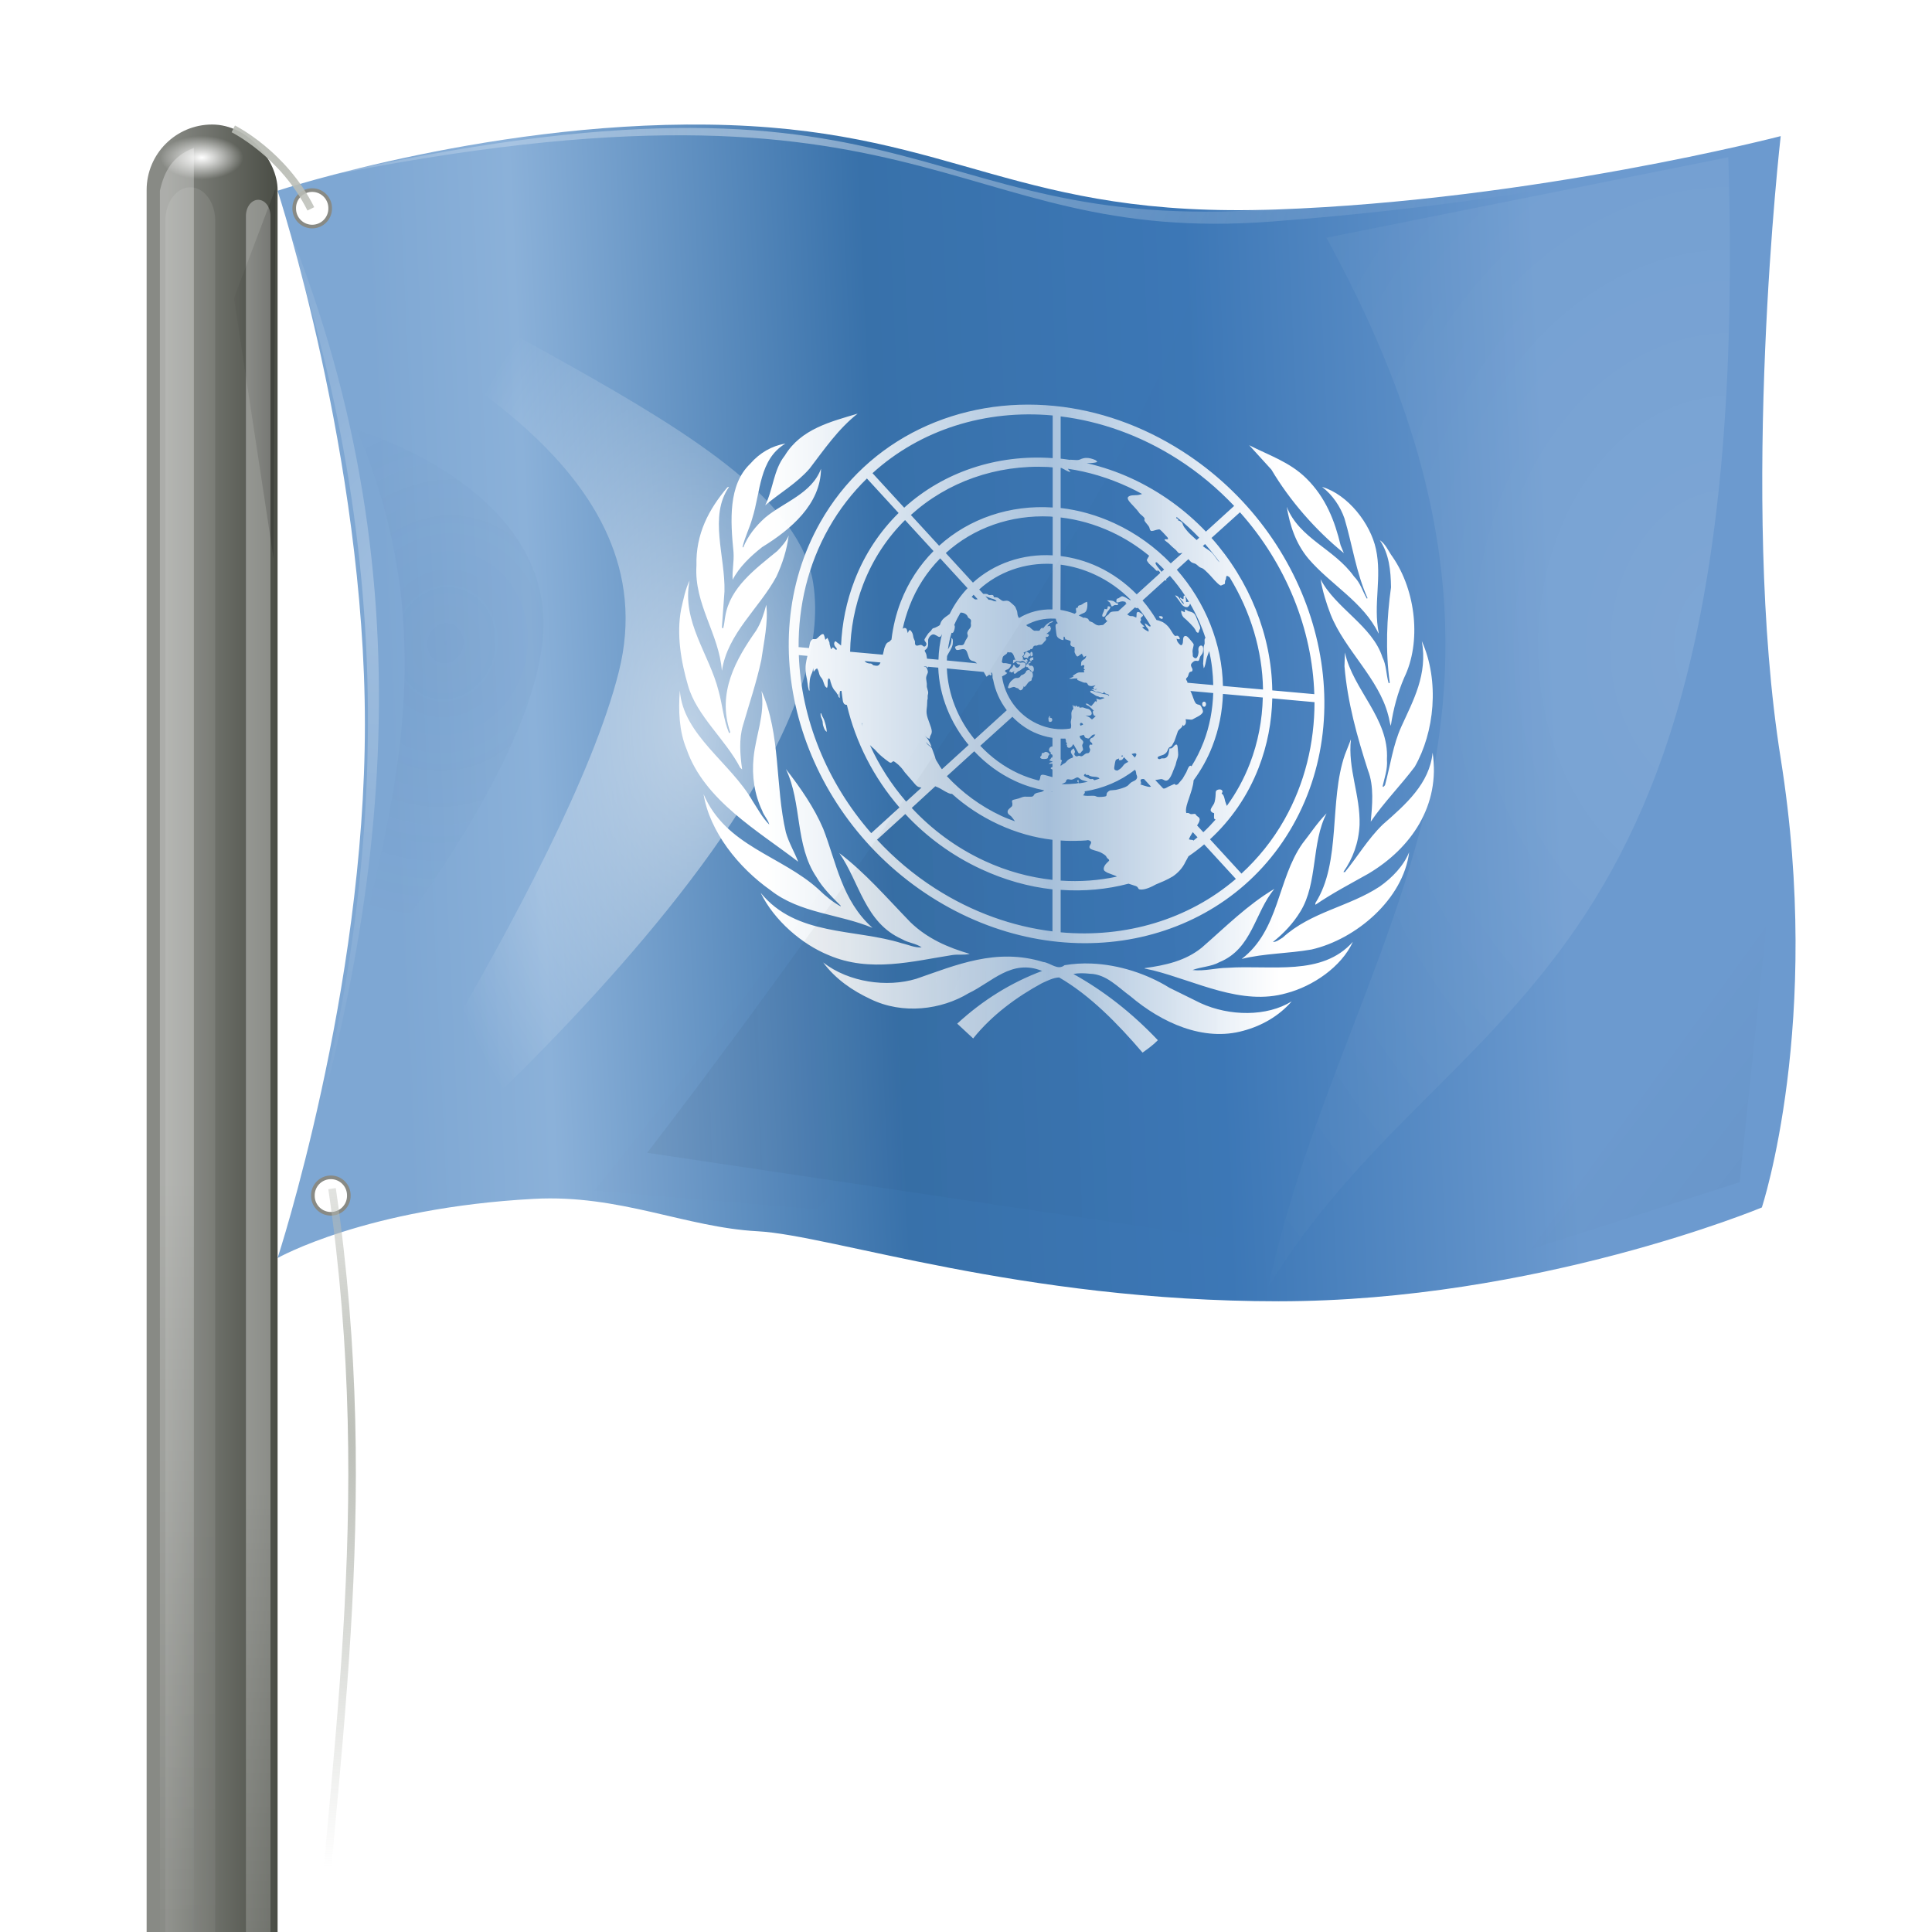 <?xml version="1.0" encoding="UTF-8" standalone="no"?>
<!-- Created with Inkscape (http://www.inkscape.org/) -->
<svg
   xmlns:dc="http://purl.org/dc/elements/1.1/"
   xmlns:cc="http://web.resource.org/cc/"
   xmlns:rdf="http://www.w3.org/1999/02/22-rdf-syntax-ns#"
   xmlns:svg="http://www.w3.org/2000/svg"
   xmlns="http://www.w3.org/2000/svg"
   xmlns:xlink="http://www.w3.org/1999/xlink"
   xmlns:sodipodi="http://sodipodi.sourceforge.net/DTD/sodipodi-0.dtd"
   xmlns:inkscape="http://www.inkscape.org/namespaces/inkscape"
   width="256"
   height="256"
   id="svg4289"
   sodipodi:version="0.32"
   inkscape:version="0.45+devel"
   sodipodi:docbase="/home/jimmac/src/cvs/gnome/gnome-icon-theme/scalable/apps"
   sodipodi:docname="02_z_opensuse.svg"
   inkscape:output_extension="org.inkscape.output.svg.inkscape"
   version="1.0">
  <defs
     id="defs4291">
    <linearGradient
       inkscape:collect="always"
       id="linearGradient5514">
      <stop
         style="stop-color:#000000;stop-opacity:1;"
         offset="0"
         id="stop5516" />
      <stop
         style="stop-color:#000000;stop-opacity:0;"
         offset="1"
         id="stop5518" />
    </linearGradient>
    <linearGradient
       inkscape:collect="always"
       id="linearGradient5504">
      <stop
         style="stop-color:#ffffff;stop-opacity:1;"
         offset="0"
         id="stop5506" />
      <stop
         style="stop-color:#ffffff;stop-opacity:0;"
         offset="1"
         id="stop5508" />
    </linearGradient>
    <linearGradient
       inkscape:collect="always"
       id="linearGradient5408">
      <stop
         style="stop-color:#ffffff;stop-opacity:1;"
         offset="0"
         id="stop5410" />
      <stop
         style="stop-color:#ffffff;stop-opacity:0;"
         offset="1"
         id="stop5412" />
    </linearGradient>
    <linearGradient
       inkscape:collect="always"
       id="linearGradient6274">
      <stop
         style="stop-color:#204a87;stop-opacity:1;"
         offset="0"
         id="stop6276" />
      <stop
         style="stop-color:#204a87;stop-opacity:0;"
         offset="1"
         id="stop6278" />
    </linearGradient>
    <linearGradient
       inkscape:collect="always"
       id="linearGradient6252">
      <stop
         style="stop-color:#000000;stop-opacity:1;"
         offset="0"
         id="stop6254" />
      <stop
         style="stop-color:#000000;stop-opacity:0;"
         offset="1"
         id="stop6256" />
    </linearGradient>
    <linearGradient
       inkscape:collect="always"
       id="linearGradient6220">
      <stop
         style="stop-color:#babdb6;stop-opacity:1;"
         offset="0"
         id="stop6222" />
      <stop
         style="stop-color:#babdb6;stop-opacity:0;"
         offset="1"
         id="stop6224" />
    </linearGradient>
    <linearGradient
       inkscape:collect="always"
       id="linearGradient6138">
      <stop
         style="stop-color:#ffffff;stop-opacity:1;"
         offset="0"
         id="stop6140" />
      <stop
         style="stop-color:#ffffff;stop-opacity:0;"
         offset="1"
         id="stop6142" />
    </linearGradient>
    <linearGradient
       inkscape:collect="always"
       id="linearGradient6104">
      <stop
         style="stop-color:#ffffff;stop-opacity:1;"
         offset="0"
         id="stop6106" />
      <stop
         style="stop-color:#ffffff;stop-opacity:0;"
         offset="1"
         id="stop6108" />
    </linearGradient>
    <linearGradient
       id="linearGradient6034">
      <stop
         id="stop6036"
         offset="0"
         style="stop-color:#888a85;stop-opacity:1" />
      <stop
         id="stop6038"
         offset="1"
         style="stop-color:#4a4d45;stop-opacity:1;" />
    </linearGradient>
    <linearGradient
       inkscape:collect="always"
       id="linearGradient5934">
      <stop
         style="stop-color:#ffffff;stop-opacity:1;"
         offset="0"
         id="stop5936" />
      <stop
         style="stop-color:#ffffff;stop-opacity:0;"
         offset="1"
         id="stop5938" />
    </linearGradient>
    <linearGradient
       inkscape:collect="always"
       id="linearGradient5659">
      <stop
         style="stop-color:#000000;stop-opacity:1;"
         offset="0"
         id="stop5661" />
      <stop
         style="stop-color:#000000;stop-opacity:0;"
         offset="1"
         id="stop5663" />
    </linearGradient>
    <linearGradient
       inkscape:collect="always"
       id="linearGradient5647">
      <stop
         style="stop-color:#ffffff;stop-opacity:1;"
         offset="0"
         id="stop5649" />
      <stop
         id="stop5655"
         offset="0.55"
         style="stop-color:#ffffff;stop-opacity:0.562" />
      <stop
         style="stop-color:#ffffff;stop-opacity:1"
         offset="1"
         id="stop5651" />
    </linearGradient>
    <linearGradient
       inkscape:collect="always"
       id="linearGradient6173">
      <stop
         style="stop-color:white;stop-opacity:1;"
         offset="0"
         id="stop6175" />
      <stop
         style="stop-color:white;stop-opacity:0;"
         offset="1"
         id="stop6177" />
    </linearGradient>
    <linearGradient
       id="linearGradient5239">
      <stop
         style="stop-color:#7ea7d3;stop-opacity:1;"
         offset="0"
         id="stop5241" />
      <stop
         id="stop5247"
         offset="0.125"
         style="stop-color:#8bb1d9;stop-opacity:1;" />
      <stop
         style="stop-color:#3871aa;stop-opacity:1;"
         offset="0.426"
         id="stop5249" />
      <stop
         id="stop5251"
         offset="0.699"
         style="stop-color:#3c77b6;stop-opacity:1;" />
      <stop
         style="stop-color:#6c9acf;stop-opacity:1;"
         offset="1"
         id="stop5243" />
    </linearGradient>
    <linearGradient
       inkscape:collect="always"
       xlink:href="#linearGradient5239"
       id="linearGradient5245"
       x1="9.088"
       y1="21.214"
       x2="35.799"
       y2="19.976"
       gradientUnits="userSpaceOnUse"
       gradientTransform="matrix(5.784,0,0,5.785,-0.817,-21.104)" />
    <linearGradient
       inkscape:collect="always"
       xlink:href="#linearGradient6173"
       id="linearGradient6179"
       x1="5.5"
       y1="30.855"
       x2="5.5"
       y2="48.728"
       gradientUnits="userSpaceOnUse"
       gradientTransform="matrix(5.784,0,0,5.775,-6.601,-21.037)" />
    <linearGradient
       y2="88.29"
       x2="130"
       y1="61.29"
       x1="31.5"
       gradientTransform="matrix(-1.053,0,0,-1,283.673,163.58)"
       gradientUnits="userSpaceOnUse"
       id="linearGradient5241"
       xlink:href="#linearGradient5263"
       inkscape:collect="always" />
    <linearGradient
       y2="88.29"
       x2="130"
       y1="61.29"
       x1="31.5"
       gradientTransform="matrix(-1.053,0,0,-1,256.673,256.58)"
       gradientUnits="userSpaceOnUse"
       id="linearGradient5189"
       xlink:href="#linearGradient5275"
       inkscape:collect="always" />
    <radialGradient
       r="44.625"
       fy="97.503"
       fx="84.375"
       cy="97.503"
       cx="84.375"
       gradientTransform="matrix(1,0,0,0.8,-26,115.631)"
       gradientUnits="userSpaceOnUse"
       id="radialGradient5185"
       xlink:href="#linearGradient5133"
       inkscape:collect="always" />
    <linearGradient
       gradientTransform="translate(-26,94)"
       y2="88.29"
       x2="130"
       y1="61.29"
       x1="31.5"
       gradientUnits="userSpaceOnUse"
       id="linearGradient5183"
       xlink:href="#linearGradient5141"
       inkscape:collect="always" />
    <linearGradient
       gradientUnits="userSpaceOnUse"
       y2="88.29"
       x2="130"
       y1="61.29"
       x1="31.5"
       id="linearGradient5149"
       xlink:href="#linearGradient5141"
       inkscape:collect="always" />
    <linearGradient
       gradientUnits="userSpaceOnUse"
       y2="89.79"
       x2="127"
       y1="69.29"
       x1="45"
       id="linearGradient5147"
       xlink:href="#linearGradient5141"
       inkscape:collect="always" />
    <radialGradient
       gradientUnits="userSpaceOnUse"
       gradientTransform="matrix(1,0,0,0.8,0,21.631)"
       r="44.625"
       fy="97.503"
       fx="84.375"
       cy="97.503"
       cx="84.375"
       id="radialGradient5139"
       xlink:href="#linearGradient5133"
       inkscape:collect="always" />
    <linearGradient
       id="linearGradient5133"
       inkscape:collect="always">
      <stop
         id="stop5135"
         offset="0"
         style="stop-color:#ffffff;stop-opacity:1;" />
      <stop
         id="stop5137"
         offset="1"
         style="stop-color:#ffffff;stop-opacity:0;" />
    </linearGradient>
    <linearGradient
       id="linearGradient5141">
      <stop
         id="stop5143"
         offset="0"
         style="stop-color:#7f7f7f;stop-opacity:1;" />
      <stop
         style="stop-color:#b1b1b1;stop-opacity:1"
         offset="0.313"
         id="stop5149" />
      <stop
         id="stop5153"
         offset="0.755"
         style="stop-color:#696969;stop-opacity:1" />
      <stop
         id="stop5151"
         offset="0.87"
         style="stop-color:#616161;stop-opacity:1" />
      <stop
         id="stop5145"
         offset="1"
         style="stop-color:#8c8c8c;stop-opacity:1" />
    </linearGradient>
    <linearGradient
       id="linearGradient5263">
      <stop
         style="stop-color:#666666;stop-opacity:1;"
         offset="0"
         id="stop5265" />
      <stop
         id="stop5267"
         offset="0.313"
         style="stop-color:#a0a0a0;stop-opacity:1;" />
      <stop
         style="stop-color:#575757;stop-opacity:1;"
         offset="0.755"
         id="stop5269" />
      <stop
         style="stop-color:#505050;stop-opacity:1;"
         offset="0.87"
         id="stop5271" />
      <stop
         style="stop-color:#757575;stop-opacity:1;"
         offset="1"
         id="stop5273" />
    </linearGradient>
    <linearGradient
       id="linearGradient5275">
      <stop
         style="stop-color:#aaaaaa;stop-opacity:1;"
         offset="0"
         id="stop5277" />
      <stop
         id="stop5279"
         offset="0.313"
         style="stop-color:#cccccc;stop-opacity:1;" />
      <stop
         style="stop-color:#8f8f8f;stop-opacity:1;"
         offset="0.755"
         id="stop5281" />
      <stop
         style="stop-color:#7c7c7c;stop-opacity:1;"
         offset="0.87"
         id="stop5283" />
      <stop
         style="stop-color:#b6b6b6;stop-opacity:1;"
         offset="1"
         id="stop5285" />
    </linearGradient>
    <linearGradient
       inkscape:collect="always"
       xlink:href="#linearGradient5647"
       id="linearGradient5653"
       x1="101.494"
       y1="96.546"
       x2="169.5"
       y2="96.546"
       gradientUnits="userSpaceOnUse" />
    <linearGradient
       inkscape:collect="always"
       xlink:href="#linearGradient5659"
       id="linearGradient5665"
       x1="84.5"
       y1="143.75"
       x2="157.5"
       y2="141.75"
       gradientUnits="userSpaceOnUse" />
    <filter
       inkscape:collect="always"
       id="filter5703"
       x="-0.222"
       width="1.444"
       y="-0.108"
       height="1.215">
      <feGaussianBlur
         inkscape:collect="always"
         stdDeviation="3.696"
         id="feGaussianBlur5705" />
    </filter>
    <filter
       inkscape:collect="always"
       id="filter5765"
       x="-0.201"
       width="1.403"
       y="-0.151"
       height="1.301">
      <feGaussianBlur
         inkscape:collect="always"
         stdDeviation="3.736"
         id="feGaussianBlur5767" />
    </filter>
    <radialGradient
       inkscape:collect="always"
       xlink:href="#linearGradient5934"
       id="radialGradient5940"
       cx="22.5"
       cy="22"
       fx="22.5"
       fy="22"
       r="5.5"
       gradientUnits="userSpaceOnUse" />
    <filter
       inkscape:collect="always"
       id="filter5982"
       x="-0.172"
       width="1.345"
       y="-0.172"
       height="1.345">
      <feGaussianBlur
         inkscape:collect="always"
         stdDeviation="0.79"
         id="feGaussianBlur5984" />
    </filter>
    <filter
       inkscape:collect="always"
       id="filter6026"
       x="-0.744"
       width="2.489"
       y="-0.025"
       height="1.05">
      <feGaussianBlur
         inkscape:collect="always"
         stdDeviation="2.047"
         id="feGaussianBlur6028" />
    </filter>
    <linearGradient
       inkscape:collect="always"
       xlink:href="#linearGradient6034"
       id="linearGradient6032"
       gradientUnits="userSpaceOnUse"
       gradientTransform="matrix(5.784,0,0,6.769,-6.601,-34.269)"
       x1="4.963"
       y1="29.567"
       x2="7.504"
       y2="29.567" />
    <linearGradient
       inkscape:collect="always"
       xlink:href="#linearGradient6173"
       id="linearGradient6042"
       gradientUnits="userSpaceOnUse"
       gradientTransform="matrix(0.234,0,0,5.775,32.928,-21.037)"
       x1="5.5"
       y1="30.855"
       x2="5.5"
       y2="48.728" />
    <filter
       inkscape:collect="always"
       id="filter6064"
       x="-1.253"
       width="3.507"
       y="-0.021"
       height="1.042">
      <feGaussianBlur
         inkscape:collect="always"
         stdDeviation="1.697"
         id="feGaussianBlur6066" />
    </filter>
    <radialGradient
       inkscape:collect="always"
       xlink:href="#linearGradient6104"
       id="radialGradient6110"
       cx="51.962"
       cy="93.393"
       fx="51.962"
       fy="93.393"
       r="6.981"
       gradientTransform="matrix(4.509,0.143,-0.316,9.95,-154.591,-857.744)"
       gradientUnits="userSpaceOnUse" />
    <filter
       inkscape:collect="always"
       id="filter6132">
      <feGaussianBlur
         inkscape:collect="always"
         stdDeviation="0.44"
         id="feGaussianBlur6134" />
    </filter>
    <radialGradient
       inkscape:collect="always"
       xlink:href="#linearGradient6138"
       id="radialGradient6144"
       cx="127.62"
       cy="98.916"
       fx="127.62"
       fy="98.916"
       r="37.37"
       gradientTransform="matrix(1,0,0,1.77,-36,-78.944)"
       gradientUnits="userSpaceOnUse" />
    <filter
       inkscape:collect="always"
       id="filter6210"
       x="-0.162"
       width="1.325"
       y="-0.092"
       height="1.183">
      <feGaussianBlur
         inkscape:collect="always"
         stdDeviation="5.056"
         id="feGaussianBlur6212" />
    </filter>
    <radialGradient
       inkscape:collect="always"
       xlink:href="#linearGradient6220"
       id="radialGradient6226"
       cx="44.077"
       cy="212.96"
       fx="44.077"
       fy="212.96"
       r="3.077"
       gradientTransform="matrix(18.714,-3.786512e-5,3.7650261e-5,18.608,-780.771,-3772.413)"
       gradientUnits="userSpaceOnUse" />
    <radialGradient
       inkscape:collect="always"
       xlink:href="#linearGradient6220"
       id="radialGradient6234"
       gradientUnits="userSpaceOnUse"
       gradientTransform="matrix(18.714,-3.786512e-5,3.7650261e-5,18.608,-891.771,-3934.413)"
       cx="49.612"
       cy="212.447"
       fx="49.612"
       fy="212.447"
       r="3.077" />
    <linearGradient
       inkscape:collect="always"
       xlink:href="#linearGradient6173"
       id="linearGradient6242"
       gradientUnits="userSpaceOnUse"
       gradientTransform="matrix(2.686,0,0,5.775,8.673,-21.037)"
       x1="5.5"
       y1="30.855"
       x2="5.5"
       y2="48.728" />
    <linearGradient
       inkscape:collect="always"
       xlink:href="#linearGradient6173"
       id="linearGradient6248"
       gradientUnits="userSpaceOnUse"
       gradientTransform="matrix(2.686,0,0,5.775,8.673,-21.037)"
       x1="5.5"
       y1="30.855"
       x2="5.5"
       y2="48.728" />
    <linearGradient
       inkscape:collect="always"
       xlink:href="#linearGradient6252"
       id="linearGradient6258"
       x1="36.5"
       y1="43"
       x2="29.75"
       y2="43"
       gradientUnits="userSpaceOnUse" />
    <filter
       inkscape:collect="always"
       id="filter6268"
       x="-0.478"
       width="1.957"
       y="-0.054"
       height="1.107">
      <feGaussianBlur
         inkscape:collect="always"
         stdDeviation="1.096"
         id="feGaussianBlur6270" />
    </filter>
    <radialGradient
       inkscape:collect="always"
       xlink:href="#linearGradient6274"
       id="radialGradient6280"
       cx="62.188"
       cy="92.187"
       fx="62.188"
       fy="92.187"
       r="10.001"
       gradientTransform="matrix(2.575,0.15,-0.218,3.743,-84.02,-269.152)"
       gradientUnits="userSpaceOnUse" />
    <filter
       inkscape:collect="always"
       id="filter6298"
       x="-0.311"
       width="1.622"
       y="-0.083"
       height="1.166">
      <feGaussianBlur
         inkscape:collect="always"
         stdDeviation="2.593"
         id="feGaussianBlur6300" />
    </filter>
    <clipPath
       clipPathUnits="userSpaceOnUse"
       id="clipPath5334">
      <path
         sodipodi:nodetypes="czzcsczzsczc"
         id="path5336"
         d="M 36.782,25.273 C 36.782,25.273 66.458,15.529 96.638,16.579 C 126.818,17.629 134.866,28.986 169.069,27.761 C 203.273,26.536 235.953,18.037 235.953,18.037 C 235.953,18.037 230.453,66.01 235.953,100.5 C 241.542,135.547 233.453,159.997 233.453,159.997 C 233.453,159.997 203.608,172.425 169.405,172.425 C 135.201,172.425 110.171,163.664 100.388,163.148 C 90.855,162.645 82.126,158.243 70.754,158.854 C 48.472,160.051 36.782,166.695 36.782,166.695 C 36.782,166.695 48.351,131.339 48.351,95.984 C 48.351,60.629 36.782,25.273 36.782,25.273 z"
         style="fill:#000000;fill-opacity:1;fill-rule:evenodd;stroke:none;stroke-width:1px;stroke-linecap:butt;stroke-linejoin:miter;stroke-opacity:1" />
    </clipPath>
    <filter
       inkscape:collect="always"
       id="filter5402">
      <feGaussianBlur
         inkscape:collect="always"
         stdDeviation="3.591"
         id="feGaussianBlur5404" />
    </filter>
    <radialGradient
       inkscape:collect="always"
       xlink:href="#linearGradient5408"
       id="radialGradient5414"
       cx="105.536"
       cy="14.911"
       fx="105.536"
       fy="14.911"
       r="98.465"
       gradientTransform="matrix(1,-7.7770994e-8,4.7526586e-8,0.611,0.25,8.892)"
       gradientUnits="userSpaceOnUse" />
    <filter
       inkscape:collect="always"
       id="filter5476">
      <feGaussianBlur
         inkscape:collect="always"
         stdDeviation="0.301"
         id="feGaussianBlur5478" />
    </filter>
    <filter
       inkscape:collect="always"
       id="filter5498"
       x="-0.169"
       width="1.339"
       y="-0.127"
       height="1.253">
      <feGaussianBlur
         inkscape:collect="always"
         stdDeviation="7.076"
         id="feGaussianBlur5500" />
    </filter>
    <linearGradient
       inkscape:collect="always"
       xlink:href="#linearGradient5659"
       id="linearGradient5502"
       gradientUnits="userSpaceOnUse"
       x1="84.5"
       y1="143.75"
       x2="157.5"
       y2="141.75"
       gradientTransform="translate(7,-5)" />
    <radialGradient
       inkscape:collect="always"
       xlink:href="#linearGradient5504"
       id="radialGradient5510"
       cx="220.409"
       cy="68.161"
       fx="220.409"
       fy="68.161"
       r="22.146"
       gradientTransform="matrix(3.142,0,0,4.092,-459.677,-213.878)"
       gradientUnits="userSpaceOnUse" />
    <linearGradient
       inkscape:collect="always"
       xlink:href="#linearGradient5514"
       id="linearGradient5520"
       x1="233.699"
       y1="160.364"
       x2="215.314"
       y2="146.222"
       gradientUnits="userSpaceOnUse"
       gradientTransform="translate(-1.768,-2.121)" />
    <filter
       inkscape:collect="always"
       id="filter5598"
       x="-0.188"
       width="1.377"
       y="-0.137"
       height="1.274">
      <feGaussianBlur
         inkscape:collect="always"
         stdDeviation="2.442"
         id="feGaussianBlur5600" />
    </filter>
  </defs>
  <sodipodi:namedview
     id="base"
     pagecolor="#ffffff"
     bordercolor="#d4d4d4"
     borderopacity="1"
     inkscape:pageopacity="0.0"
     inkscape:pageshadow="2"
     inkscape:zoom="1"
     inkscape:cx="117.95823"
     inkscape:cy="162.43214"
     inkscape:current-layer="layer1"
     showgrid="false"
     inkscape:grid-bbox="true"
     inkscape:document-units="px"
     inkscape:window-width="1062"
     inkscape:window-height="911"
     inkscape:window-x="339"
     inkscape:window-y="142"
     borderlayer="true"
     inkscape:showpageshadow="false"
     width="256px"
     height="256px" />
  <g
     id="layer1"
     inkscape:label="Layer 1"
     inkscape:groupmode="layer">
    <path
       style="fill:url(#linearGradient5245);fill-opacity:1;fill-rule:evenodd;stroke:none;stroke-width:1px;stroke-linecap:butt;stroke-linejoin:miter;stroke-opacity:1"
       d="M 36.782,25.273 C 36.782,25.273 66.458,15.529 96.638,16.579 C 126.818,17.629 134.866,28.986 169.069,27.761 C 203.273,26.536 235.953,18.037 235.953,18.037 C 235.953,18.037 230.453,66.01 235.953,100.5 C 241.542,135.547 233.453,159.997 233.453,159.997 C 233.453,159.997 203.608,172.425 169.405,172.425 C 135.201,172.425 110.171,163.664 100.388,163.148 C 90.855,162.645 82.126,158.243 70.754,158.854 C 48.472,160.051 36.782,166.695 36.782,166.695 C 36.782,166.695 48.351,131.339 48.351,95.984 C 48.351,60.629 36.782,25.273 36.782,25.273 z"
       id="path4319"
       sodipodi:nodetypes="czzcsczzsczc" />
    <rect
       ry="8.677"
       rx="8.677"
       y="16.5"
       x="19.429"
       height="264"
       width="17.353"
       id="rect6030"
       style="opacity:1;fill:url(#linearGradient6032);fill-opacity:1;stroke:none;stroke-width:1;stroke-linecap:round;stroke-linejoin:round;stroke-miterlimit:4;stroke-dasharray:none;stroke-opacity:1" />
    <path
       style="opacity:0.3;fill:none;fill-opacity:0.75;fill-rule:evenodd;stroke:url(#linearGradient6179);stroke-width:6.6;stroke-linecap:round;stroke-linejoin:miter;stroke-miterlimit:4;stroke-dasharray:none;stroke-opacity:1;filter:url(#filter6026)"
       d="M 25.213,28.107 L 25.213,218.459"
       id="path5255"
       sodipodi:nodetypes="cc"
       transform="matrix(1,0,0,1.338,0,-8.376)" />
    <path
       style="fill:url(#linearGradient5653);fill-opacity:1"
       d="M 139.743,53.789 C 127.158,52.538 115.001,58.042 108.674,69.24 C 99.472,85.529 106.039,107.75 123.323,118.818 C 140.608,129.885 162.124,125.634 171.325,109.345 C 180.528,93.057 173.961,70.864 156.676,59.797 C 151.275,56.338 145.463,54.358 139.743,53.789 z M 139.486,55.051 L 139.486,60.705 C 132.093,60.178 125.024,62.544 119.811,67.273 L 115.613,62.698 C 121.961,56.924 130.596,54.234 139.486,55.051 z M 140.542,55.175 C 145.796,55.82 151.122,57.684 156.077,60.856 C 158.865,62.642 161.343,64.728 163.53,67.038 L 159.789,70.442 C 157.064,67.581 153.756,65.166 149.994,63.421 C 148.015,62.504 146.007,61.835 143.998,61.368 C 144.468,61.373 145.015,61.364 145.397,61.209 C 145.222,60.949 145.123,60.957 144.854,60.846 C 144.433,60.697 143.97,60.616 143.541,60.728 C 143.144,60.802 143.17,60.962 142.655,60.962 L 141.799,60.913 C 141.796,60.923 141.802,60.933 141.799,60.942 C 141.378,60.878 140.962,60.817 140.542,60.772 L 140.542,55.175 z M 165.528,58.994 L 168.47,62.229 C 170.875,66.29 174.298,70.239 178.064,73.286 L 177.636,72.248 C 176.878,69.065 175.69,65.943 173.096,63.387 C 170.887,61.205 168.11,60.321 165.528,58.994 z M 113.643,54.81 C 110.099,55.871 106.129,56.829 103.991,60.367 C 102.489,62.249 102.452,64.857 101.393,66.957 C 103.355,65.291 105.544,64.078 107.275,62.09 C 109.206,59.572 111.04,56.858 113.643,54.81 z M 175.18,64.517 C 176.584,65.582 177.623,67.16 178.15,68.697 C 179.203,72.228 179.696,75.894 181.205,79.252 L 181.12,79.33 C 180.554,78.379 180.285,77.249 179.406,76.377 C 176.782,72.699 172.191,71.388 170.497,67.151 C 170.926,69.629 171.668,71.991 173.381,74.036 C 176.338,77.487 180.638,79.761 182.662,83.923 L 182.69,83.897 C 181.934,80.073 183.142,76.55 182.319,72.756 C 181.602,69.401 178.625,65.531 175.18,64.517 z M 140.542,62 C 140.571,62.003 140.599,62.004 140.628,62.007 C 140.66,62.022 140.678,62.027 140.714,62.044 C 141.138,62.23 141.37,62.472 141.856,62.546 L 141.485,62.113 C 144.189,62.502 146.896,63.316 149.566,64.554 C 150.17,64.834 150.758,65.14 151.336,65.455 C 151.15,65.504 150.958,65.579 150.737,65.601 C 150.41,65.639 149.706,65.562 149.48,65.86 C 149.251,66.12 149.843,66.687 150.051,66.91 L 150.622,67.533 C 150.79,67.719 150.852,67.831 151.022,68.054 C 151.186,68.203 151.491,68.437 151.622,68.622 C 151.751,68.808 151.533,68.827 151.708,69.087 C 151.842,69.31 152.181,69.629 152.279,69.852 C 152.331,70.001 152.356,70.215 152.479,70.327 C 152.596,70.401 152.711,70.329 152.821,70.329 C 153.001,70.292 153.548,70.069 153.706,70.181 C 153.865,70.292 154.408,70.877 154.535,71.026 C 154.616,71.1 154.788,71.277 154.763,71.389 C 154.783,71.575 154.196,71.319 154.335,71.579 C 154.379,71.654 154.726,71.885 154.849,71.997 L 155.306,72.438 L 155.82,72.884 C 155.942,72.995 156.072,73.214 156.191,73.288 C 156.389,73.383 156.522,73.236 156.676,73.275 L 155.134,74.649 C 153.056,72.495 150.558,70.676 147.71,69.355 C 145.349,68.26 142.929,67.585 140.542,67.311 L 140.542,62 z M 138.858,61.877 C 139.065,61.887 139.278,61.919 139.486,61.933 L 139.486,67.245 C 133.832,66.872 128.427,68.697 124.437,72.315 L 120.696,68.238 C 125.53,63.854 132.023,61.553 138.858,61.877 z M 104.077,58.775 C 102.27,59.075 100.66,60.006 99.394,61.466 C 96.476,64.263 96.785,69.013 97.195,73.176 C 97.28,74.461 96.997,75.621 97.081,76.821 C 97.938,75.143 99.437,73.715 100.993,72.49 C 104.766,70.173 108.733,66.834 108.789,62.112 C 107.568,65.404 103.884,66.51 101.393,68.585 C 100.112,69.725 99.064,71.064 98.48,72.549 L 98.394,72.484 C 98.701,71.151 99.325,69.983 99.679,68.688 C 100.791,65.199 100.569,60.869 104.077,58.775 z M 114.871,63.402 L 119.069,67.977 C 116.599,70.412 114.592,73.39 113.243,76.876 C 112.158,79.681 111.567,82.611 111.444,85.538 C 111.275,85.418 111.056,85.206 110.902,85.118 C 110.861,85.081 110.742,84.946 110.673,84.983 C 110.6,84.983 110.559,85.153 110.53,85.227 C 110.525,85.525 110.617,85.598 110.787,85.822 C 110.828,85.858 110.947,86.009 110.845,86.084 C 110.673,86.195 110.438,85.598 110.245,85.858 C 110.216,85.933 110.221,85.959 110.188,85.996 L 110.102,85.988 L 109.931,85.373 L 109.902,85.114 L 109.645,84.519 L 109.36,84.779 L 109.274,84.429 L 109.188,84.164 C 109.132,83.978 108.985,84.002 108.846,84.076 C 108.572,84.262 108.36,84.534 108.189,84.645 C 107.98,84.757 107.846,84.65 107.703,84.687 C 107.528,84.762 107.386,84.982 107.332,85.168 L 107.189,85.869 L 105.819,85.746 C 105.79,80.267 107.064,74.843 109.817,69.971 C 111.222,67.483 112.933,65.294 114.871,63.402 z M 164.301,67.879 C 170.426,74.733 173.89,83.399 174.152,91.981 L 168.584,91.48 C 168.478,84.187 165.563,76.941 160.531,71.28 L 164.301,67.879 z M 155.905,68.494 C 156.971,69.351 157.971,70.271 158.904,71.248 L 158.561,71.56 L 157.733,70.8 C 157.448,70.54 157.12,70.137 156.905,69.84 C 156.685,69.505 156.745,69.392 156.619,69.243 C 156.533,69.132 156.227,68.975 156.077,68.938 L 156.134,68.8 L 155.848,68.66 C 155.886,68.586 155.907,68.533 155.905,68.494 z M 182.833,71.574 C 184.069,73.408 184.285,75.59 184.318,77.818 C 183.753,81.876 183.561,86.212 184.147,90.425 C 184.147,90.497 184.075,90.532 184.004,90.526 C 183.666,89.397 183.721,88.152 183.176,87.082 C 181.845,82.924 176.962,80.592 174.98,76.75 C 175.258,78.37 175.734,79.917 176.322,81.439 C 178.177,86.101 182.7,89.896 183.947,94.776 C 184.089,95.227 184.13,95.769 184.289,96.177 C 184.623,93.923 185.209,91.785 186.06,89.797 C 188.342,85.132 187.651,78.309 184.518,73.782 C 183.967,73.043 183.626,72.107 182.833,71.574 z M 96.595,64.527 C 96.504,64.502 96.438,64.563 96.367,64.592 C 93.921,67.488 92.178,70.742 92.283,74.933 C 91.954,80.05 95.282,83.999 95.653,88.886 C 96.418,83.89 100.609,80.619 102.878,76.4 C 103.671,74.703 104.267,72.841 104.505,70.95 C 104.185,71.736 103.614,72.374 102.992,73.012 C 100.078,75.405 96.744,77.832 96.11,81.617 C 96.003,82.153 95.983,82.731 95.824,83.247 C 95.699,83.291 95.706,83.157 95.653,83.117 L 95.996,78.379 C 96.118,73.739 93.903,68.376 96.595,64.527 z M 139.143,68.442 C 139.259,68.447 139.37,68.465 139.486,68.472 L 139.486,73.584 C 135.516,73.36 131.725,74.659 128.92,77.202 L 125.322,73.28 C 128.998,69.946 133.946,68.195 139.143,68.442 z M 140.542,68.568 C 142.787,68.827 145.061,69.458 147.281,70.488 C 149.114,71.338 150.774,72.412 152.279,73.65 C 152.2,73.723 152.154,73.837 152.107,73.92 C 152.046,74.032 151.953,74.138 151.965,74.25 C 152.017,74.399 152.194,74.595 152.279,74.707 L 152.935,75.308 C 153.102,75.494 153.188,75.612 153.421,75.723 L 153.307,75.513 C 153.462,75.587 153.617,75.686 153.706,75.835 C 153.721,75.868 153.726,75.894 153.735,75.923 L 150.622,78.755 C 149.17,77.282 147.448,76.006 145.482,75.094 C 143.85,74.337 142.194,73.884 140.542,73.679 L 140.542,68.568 z M 159.675,72.088 C 160.366,72.868 161.011,73.681 161.616,74.519 L 161.416,74.33 C 161.165,74.032 160.902,73.565 160.531,73.193 C 160.124,72.822 159.808,72.708 159.446,72.41 L 159.389,72.348 L 159.675,72.088 z M 119.925,68.911 L 123.695,73.019 C 121.86,74.869 120.366,77.123 119.354,79.739 C 118.724,81.369 118.331,83.046 118.126,84.74 L 117.869,85.003 L 117.555,85.174 C 117.387,85.323 117.27,85.66 117.184,85.883 L 116.984,86.75 L 112.644,86.36 C 112.695,83.335 113.265,80.305 114.385,77.407 C 115.672,74.082 117.572,71.237 119.925,68.911 z M 157.476,74.089 C 157.581,74.22 157.696,74.351 157.818,74.463 C 158.095,74.649 158.186,74.605 158.418,74.717 C 158.614,74.828 158.733,74.985 158.932,75.134 C 159.246,75.32 159.28,75.206 159.646,75.541 C 160.134,75.987 160.541,76.432 160.96,76.916 C 161.126,77.101 161.539,77.51 161.731,77.585 C 161.767,77.585 161.807,77.566 161.845,77.566 L 162.273,77.377 C 162.273,77.377 162.306,77.388 162.302,77.351 C 162.326,77.239 162.306,77.094 162.33,76.982 C 162.356,76.87 162.424,76.827 162.444,76.678 C 162.469,76.567 162.453,76.354 162.559,76.317 C 162.666,76.28 162.853,76.456 162.93,76.493 C 165.703,81.027 167.279,86.182 167.356,91.369 L 162.045,90.891 C 161.944,85.34 159.738,79.821 155.934,75.492 L 157.476,74.089 z M 153.25,74.508 C 153.26,74.507 153.268,74.512 153.278,74.511 C 153.611,74.818 153.936,75.132 154.249,75.455 L 153.906,75.767 L 153.278,74.968 C 153.233,74.893 153.082,74.664 153.107,74.553 C 153.139,74.515 153.186,74.518 153.25,74.508 z M 139.4,74.718 C 139.429,74.72 139.457,74.725 139.486,74.726 L 139.457,80.749 C 137.86,80.707 136.322,81.089 135.031,81.892 C 134.855,81.677 134.833,81.501 134.803,81.215 C 134.772,80.918 134.732,80.917 134.631,80.657 C 134.583,80.545 134.574,80.47 134.489,80.359 C 134.403,80.247 134.211,80.092 134.089,79.98 C 133.926,79.832 133.734,79.654 133.546,79.617 C 133.281,79.543 133.061,79.685 132.832,79.61 C 132.641,79.536 132.408,79.291 132.176,79.18 C 132.025,79.142 131.837,79.136 131.69,79.136 C 131.682,79.062 131.653,78.906 131.576,78.869 C 131.458,78.794 131.266,78.856 131.119,78.856 C 130.972,78.856 130.919,78.751 130.805,78.714 C 130.73,78.689 130.472,78.689 130.291,78.696 L 129.748,78.105 C 132.319,75.776 135.767,74.546 139.4,74.718 z M 140.542,74.821 C 142.056,75.015 143.586,75.45 145.083,76.144 C 146.89,76.982 148.484,78.133 149.823,79.483 L 149.766,79.535 C 149.695,79.492 149.637,79.472 149.452,79.364 C 149.292,79.252 148.955,79.054 148.766,79.017 C 148.542,78.979 148.485,79.129 148.309,79.204 C 148.211,79.315 148.097,79.272 147.995,79.347 C 147.897,79.458 147.922,79.678 147.938,79.827 C 148.452,79.827 148.358,79.691 148.652,79.692 C 148.794,79.654 149.015,79.729 149.166,79.766 L 149.138,79.907 C 149.194,79.934 149.242,79.968 149.28,79.977 L 148.167,80.99 C 148.056,80.999 147.939,81.006 147.824,81.016 C 147.641,81.016 147.371,81.028 147.196,81.103 C 147.056,81.177 146.971,81.279 146.91,81.391 C 146.747,81.577 146.421,81.652 146.453,81.949 C 146.502,82.149 146.638,82.235 146.739,82.289 L 146.168,82.809 L 145.597,82.872 C 145.151,82.835 145.013,82.601 144.74,82.452 C 144.586,82.378 144.488,82.379 144.369,82.304 C 144.247,82.193 144.238,82.07 144.197,82.032 C 144.112,81.921 143.737,81.838 143.626,81.838 C 143.628,81.856 143.626,81.88 143.626,81.895 C 143.422,81.781 143.213,81.681 142.998,81.581 C 142.978,81.572 142.961,81.557 142.941,81.548 L 143.312,81.353 C 143.451,81.278 143.667,81.211 143.769,81.137 C 144.076,80.914 144.135,80.144 144.055,79.735 C 143.486,79.92 143.639,79.962 143.255,80.148 C 143.116,80.222 143.047,80.197 142.941,80.234 C 142.839,80.309 142.823,80.424 142.798,80.535 C 142.386,80.461 142.652,80.96 142.598,81.146 C 142.566,81.212 142.488,81.264 142.398,81.328 C 141.774,81.089 141.141,80.909 140.514,80.815 L 140.542,74.821 z M 155.02,76.295 C 155.761,77.139 156.439,78.033 157.047,78.962 C 157.225,79.234 157.395,79.501 157.561,79.779 C 157.443,79.705 157.271,79.772 157.162,79.772 C 157.17,79.512 157.14,79.368 157.076,79.108 C 157.072,79.07 157.07,79.004 157.047,78.962 C 157.024,78.92 156.976,78.902 156.905,78.921 C 156.729,78.995 156.954,79.543 156.676,79.357 L 156.533,79.287 L 156.419,79.163 C 156.288,79.311 156.435,79.398 156.562,79.547 C 156.725,79.696 156.851,79.837 156.876,80.06 C 156.477,79.763 156.476,79.536 156.219,79.202 C 156.053,79.016 155.927,78.899 155.705,78.899 L 156.162,79.482 C 156.337,79.742 156.497,79.993 156.705,80.216 C 156.867,80.365 157.117,80.481 157.333,80.444 C 157.441,80.416 157.696,80.172 157.676,79.961 C 158.528,81.419 159.22,82.958 159.732,84.544 C 159.538,84.636 159.638,85.041 159.617,85.133 C 159.629,85.245 159.618,85.313 159.589,85.387 C 159.408,85.759 159.497,86.199 159.503,86.608 L 159.418,87.942 L 159.503,88.549 C 159.696,88.289 159.772,87.716 159.846,87.381 C 159.946,86.934 160.116,86.636 160.217,86.272 C 160.567,87.754 160.73,89.261 160.76,90.776 L 157.333,90.467 C 157.331,90.43 157.337,90.39 157.333,90.353 C 157.281,90.205 157.169,90.098 157.162,90.023 C 157.145,89.875 157.263,89.81 157.362,89.699 C 157.517,89.438 157.479,89.216 157.647,89.068 C 157.782,88.956 157.9,89.036 157.961,88.925 C 158.187,88.628 157.663,88.307 157.847,87.972 C 157.941,87.823 158.205,87.564 158.39,87.564 C 158.532,87.527 158.647,87.608 158.789,87.571 C 158.929,87.497 158.931,87.253 158.989,87.104 C 159.133,86.732 159.363,86.749 159.418,86.229 C 159.435,86.043 159.449,85.801 159.36,85.652 C 159.189,85.429 158.933,85.574 158.875,85.723 C 158.748,85.909 158.794,86.152 158.818,86.375 C 158.805,86.598 158.745,86.913 158.618,87.099 C 158.463,87.36 158.165,87.142 158.075,86.993 C 158.031,86.919 158.055,86.837 158.047,86.762 C 158.052,86.465 157.972,86.354 158.047,86.02 C 158.067,85.871 158.205,85.447 158.161,85.373 C 158.148,85.262 157.789,84.873 157.704,84.761 C 157.537,84.575 157.24,84.146 156.962,84.294 C 156.716,84.406 156.779,84.899 156.733,85.159 C 156.708,85.271 156.644,85.484 156.533,85.484 C 156.465,85.521 156.357,85.42 156.276,85.346 C 156.069,85.123 155.941,84.962 155.905,84.628 C 156.019,84.665 156.312,84.786 156.334,84.638 C 156.317,84.489 156.167,84.238 156.019,84.238 C 155.869,84.201 155.82,84.351 155.62,84.202 C 155.457,84.053 155.106,83.421 154.934,83.198 C 154.719,82.901 154.392,82.622 154.078,82.436 C 153.921,82.375 153.5,82.174 153.25,82.161 C 152.709,81.25 152.097,80.378 151.393,79.567 L 154.363,76.865 C 154.381,76.872 154.404,76.896 154.42,76.898 C 154.498,76.936 154.489,76.911 154.563,76.911 L 154.506,76.735 L 155.02,76.295 z M 124.58,73.984 L 128.206,77.937 C 127.27,78.925 126.466,80.067 125.836,81.35 C 125.576,81.572 125.146,81.787 124.837,82.174 C 124.578,82.509 124.621,82.72 124.523,82.831 C 124.457,82.905 124.001,83.138 123.894,83.175 C 123.788,83.212 123.678,83.226 123.609,83.263 C 123.507,83.337 123.442,83.445 123.38,83.557 L 123.009,83.923 C 122.915,84.072 122.516,84.613 122.495,84.762 C 122.486,85.022 122.917,85.188 122.695,85.522 C 122.662,85.559 122.642,85.592 122.609,85.629 C 122.368,85.777 122.283,85.506 122.095,85.469 C 121.867,85.394 121.528,85.671 121.324,85.485 C 121.198,85.336 121.254,85.14 121.239,84.992 C 121.182,84.806 121.12,84.725 121.067,84.576 C 120.974,84.39 121.042,84.066 120.782,83.694 C 120.648,83.471 120.501,83.398 120.382,83.658 L 120.296,83.879 C 120.151,83.545 120.219,83.295 119.954,83.22 C 119.808,83.188 119.696,83.238 119.611,83.332 C 119.826,82.299 120.137,81.275 120.525,80.273 C 121.472,77.825 122.869,75.721 124.58,73.984 z M 146.682,79.543 L 147.053,79.833 L 147.31,80.37 C 147.522,80.296 147.566,80.215 147.71,80.178 C 147.779,80.141 148.244,80.285 148.138,79.988 C 148.097,79.951 148.036,79.898 147.995,79.861 L 147.995,79.975 C 147.873,79.864 147.694,79.723 147.538,79.648 C 147.383,79.574 146.865,79.543 146.682,79.543 z M 157.019,80.73 L 156.99,81.127 L 156.505,80.912 C 156.497,81.173 156.611,81.574 156.819,81.797 L 157.219,82.147 C 157.544,82.445 157.869,82.783 158.161,83.117 C 158.418,83.452 158.443,83.573 158.532,83.722 C 158.614,83.796 158.683,83.868 158.789,83.831 C 158.859,83.794 158.875,83.601 158.904,83.527 L 159.018,83.309 C 159.071,83.123 158.94,82.823 158.846,82.636 L 158.618,82.073 C 158.516,81.813 158.446,81.58 158.275,81.357 C 157.986,81.06 157.753,81.08 157.447,80.969 L 157.019,80.73 z M 150.651,80.357 C 150.669,80.379 150.69,80.397 150.708,80.419 C 150.705,80.433 150.681,80.429 150.68,80.445 C 150.652,80.407 150.664,80.385 150.651,80.357 z M 150.394,80.477 C 150.406,80.482 150.41,80.503 150.423,80.508 C 150.577,80.582 150.654,80.615 150.794,80.541 C 150.838,80.615 150.869,80.647 150.908,80.666 C 151.495,81.386 152.026,82.151 152.479,82.949 C 152.465,82.969 152.448,82.991 152.421,83.001 C 152.314,83.038 152.217,82.964 152.136,82.889 C 151.937,82.741 151.948,82.703 151.679,82.591 C 151.731,82.74 151.79,82.889 151.879,83.037 C 152.095,83.335 152.227,83.322 152.193,83.694 C 151.883,83.545 151.548,83.363 151.336,83.103 L 151.622,83.043 L 151.593,82.955 C 151.476,82.88 151.095,82.543 151.079,82.394 C 151.067,82.283 151.205,82.288 151.194,82.176 C 151.219,82.065 151.107,82.008 151.165,81.86 C 151.263,81.748 151.467,81.663 151.451,81.514 C 151.442,81.44 151.356,81.364 151.279,81.327 C 151.121,81.216 150.848,80.982 150.68,81.13 C 150.545,81.242 150.64,81.5 150.565,81.834 C 150.451,81.797 150.251,81.69 150.137,81.653 C 149.986,81.616 149.819,81.689 149.623,81.578 C 149.518,81.534 149.437,81.476 149.366,81.412 L 150.394,80.477 z M 146.796,80.324 C 146.774,80.473 146.776,80.697 146.596,80.734 C 146.56,80.734 146.409,80.694 146.368,80.657 L 146.225,81.072 C 146.163,81.184 146.041,81.459 146.054,81.571 C 146.036,81.756 146.294,81.781 146.425,81.633 C 146.561,81.521 146.588,81.319 146.682,81.17 C 146.834,80.873 147.104,80.755 147.139,80.383 L 146.796,80.324 z M 129.006,78.809 L 129.548,79.4 L 129.291,79.434 C 129.03,79.397 128.961,79.208 128.806,79.133 C 128.786,79.119 128.768,79.109 128.749,79.1 C 128.834,79.004 128.918,78.902 129.006,78.809 z M 130.576,79.007 L 131.376,79.308 C 131.642,79.382 131.887,79.423 132.061,79.683 C 131.584,79.684 131.698,79.614 131.319,79.502 C 131.176,79.471 131.093,79.472 131.005,79.474 L 130.576,79.007 z M 153.792,81.639 C 153.719,81.639 153.633,81.638 153.564,81.676 C 153.571,81.75 153.604,81.78 153.649,81.855 C 153.69,81.892 153.751,81.916 153.792,81.953 C 154.029,82.102 154.139,81.897 154.049,81.748 C 154.005,81.674 153.866,81.639 153.792,81.639 z M 188.401,84.954 C 189.198,89.364 187.254,92.822 185.689,96.274 C 184.587,98.672 184.227,101.434 183.518,104.046 L 183.29,104.283 L 183.204,104.189 C 183.452,103.049 183.885,101.946 183.775,100.614 C 184.077,95.185 179.288,91.425 178.207,86.463 L 178.15,88.286 C 178.557,93.085 179.826,97.604 181.262,102.073 C 182.091,104.163 181.825,106.763 181.634,108.874 C 183.35,106.341 185.601,104.079 187.459,101.602 C 190.062,97.061 190.783,90.283 188.401,84.954 z M 91.37,76.935 C 90.8,78.084 90.557,79.438 90.256,80.718 C 89.62,84.041 90.235,87.666 91.17,90.852 C 92.305,94.845 96.149,97.99 98.08,101.726 L 98.337,101.949 C 98.056,99.99 97.904,97.901 98.451,96.105 C 99.284,93.227 100.238,90.429 100.879,87.443 C 101.213,85.081 101.815,82.463 101.535,80.134 C 101.217,81.347 100.834,82.532 100.193,83.555 C 97.559,87.303 94.951,91.785 96.767,97.038 C 96.725,97.089 96.663,97.152 96.595,97.109 C 95.866,95.361 95.735,93.427 95.225,91.588 C 94.005,86.687 90.291,82.366 91.37,76.935 z M 139.686,81.969 C 139.761,81.972 139.838,81.983 139.914,81.989 C 139.9,82.088 139.963,82.256 140,82.34 L 140.171,82.583 C 139.811,82.658 139.85,82.908 139.886,83.243 C 139.906,83.429 139.976,84.107 140.028,84.255 C 140.085,84.441 140.323,84.625 140.514,84.699 C 140.633,84.774 140.803,84.82 140.914,84.82 L 140.942,84.366 L 141.056,84.376 L 141.171,84.729 C 141.207,84.729 141.277,84.742 141.313,84.742 L 141.77,84.898 C 141.811,84.935 141.815,84.925 141.856,84.962 C 141.904,85.074 141.816,85.277 141.827,85.388 C 141.892,85.648 142.149,85.723 142.37,85.723 C 142.364,86.02 142.416,85.939 142.398,86.125 C 142.419,86.311 142.286,86.297 142.513,86.706 C 142.558,86.781 142.659,86.986 142.77,86.986 C 142.88,86.987 143.124,86.723 143.369,86.612 C 143.426,86.798 143.411,86.832 143.569,86.944 L 143.512,87.11 L 143.94,86.892 C 143.816,87.449 143.57,87.3 143.312,87.635 C 143.221,87.821 143.28,88.012 143.227,88.198 L 143.284,88.232 L 143.426,88.159 L 143.512,88.138 C 143.839,88.101 143.59,88.472 143.598,88.546 C 143.609,88.658 143.692,88.695 143.769,88.733 L 143.598,88.831 L 143.683,89.096 L 143.027,89.094 C 142.7,89.131 142.444,89.345 142.17,89.531 L 142.17,89.617 L 142.284,89.655 L 141.656,89.913 C 141.848,89.987 142.1,89.913 142.284,89.912 C 142.464,89.875 142.438,89.926 142.655,89.889 L 142.77,89.956 L 142.741,90.096 L 143.541,90.425 C 143.732,90.5 143.879,90.42 143.998,90.495 C 144.156,90.607 144.103,90.797 144.369,90.871 C 144.674,90.983 144.916,90.837 145.168,90.8 L 144.854,91.086 L 144.997,91.356 L 145.368,91.275 C 145.206,91.434 145.135,91.397 144.997,91.356 C 144.909,91.33 144.798,91.32 144.597,91.32 C 144.715,91.394 145.062,91.588 145.14,91.626 C 145.331,91.7 145.441,91.622 145.711,91.734 C 145.939,91.808 146.208,92.007 146.282,91.671 C 146.327,91.746 146.384,91.818 146.425,91.856 C 146.543,91.93 146.596,91.93 146.71,91.967 C 146.772,91.982 146.876,92.035 146.967,92.104 C 146.956,92.141 146.951,92.18 146.939,92.216 C 146.728,91.956 146.405,92.019 146.139,91.944 L 145.597,91.781 L 145.197,91.688 C 144.973,91.651 144.846,91.523 144.626,91.522 C 144.552,91.522 144.446,91.547 144.454,91.621 C 144.462,91.695 144.528,91.766 144.569,91.803 C 144.805,91.952 144.724,91.846 145.083,92.106 C 145.282,92.255 145.348,92.216 145.54,92.29 L 145.739,92.394 C 145.89,92.431 145.931,92.359 146.082,92.396 C 146.155,92.396 146.29,92.441 146.368,92.479 L 145.739,92.708 L 145.254,92.578 C 145.351,92.801 145.389,92.847 145.225,93.033 L 145.14,92.882 C 145.041,92.993 145.038,93.067 144.94,93.178 L 144.769,93.363 C 144.74,93.437 144.643,93.545 144.569,93.545 C 144.458,93.545 144.337,93.419 144.255,93.345 C 144.096,93.233 144.035,93.215 143.855,93.252 C 143.99,93.475 144.06,93.434 144.255,93.545 C 144.414,93.657 144.813,94.029 144.94,94.178 C 144.902,94.178 144.855,94.179 144.826,94.253 C 144.76,94.328 144.854,94.666 144.94,94.777 C 145.021,94.852 145.088,94.886 145.197,94.886 C 145.067,95.006 144.935,95.142 144.797,95.25 L 144.769,95.276 C 144.742,95.296 144.71,95.306 144.683,95.325 L 144.34,95.038 L 143.826,94.791 C 144.015,94.829 144.307,94.868 144.483,94.793 C 144.798,94.645 144.641,94.267 144.397,94.043 C 144.239,93.932 144.128,93.925 143.94,93.888 C 143.789,93.851 143.574,93.728 143.426,93.728 L 143.027,93.777 L 143.055,93.666 C 142.941,93.628 142.901,93.597 142.798,93.671 C 142.676,93.559 142.664,93.511 142.513,93.474 L 142.541,93.676 L 142.37,93.49 L 142.341,93.658 C 142.251,93.51 142.267,93.484 142.113,93.409 L 142.227,93.877 L 142.17,94.014 C 141.965,94.163 141.945,94.515 141.97,94.739 C 142.017,95.185 141.922,95.31 141.884,95.645 C 141.875,95.905 141.984,96.018 141.913,96.39 C 141.909,96.421 141.869,96.478 141.856,96.527 C 140.448,96.771 138.897,96.581 137.43,95.901 C 134.824,94.692 133.129,92.237 132.775,89.628 C 132.952,89.512 133.224,89.443 133.461,89.176 C 133.383,89.139 133.15,89.005 133.175,88.893 C 133.233,88.744 133.436,88.746 133.575,88.672 C 133.779,88.523 133.957,88.285 134.003,88.025 L 133.546,87.927 L 133.289,87.875 L 132.918,87.87 L 132.747,87.741 C 132.773,87.531 132.815,87.33 132.861,87.123 C 132.888,87.072 132.895,86.996 132.947,86.959 C 133.143,86.736 133.447,86.706 133.489,86.408 C 133.791,86.482 133.853,86.417 134.003,86.454 C 134.313,86.603 134.404,87.148 134.546,87.446 C 134.162,87.297 134.241,87.643 134.232,87.903 C 134.371,87.829 134.546,87.639 134.688,87.601 L 135.174,87.645 C 135.284,87.645 135.296,87.617 135.402,87.58 C 135.655,87.543 135.84,87.722 135.973,87.945 C 136.113,87.871 136.091,87.783 136.002,87.634 L 136.202,87.652 L 136.088,87.356 C 135.904,87.356 135.856,87.316 135.802,87.502 C 135.644,87.39 135.647,87.394 135.459,87.357 L 135.602,87.227 L 135.602,87.169 C 135.289,86.984 135.634,86.906 135.688,86.72 C 135.713,86.609 135.676,86.533 135.631,86.458 L 136.088,86.299 C 136.284,86.077 136.462,86.258 136.545,85.998 C 136.924,86.11 136.801,85.636 137.087,85.561 C 137.156,85.524 137.27,85.556 137.344,85.556 C 137.45,85.519 137.551,85.478 137.658,85.441 C 137.805,85.441 137.859,85.453 138.001,85.415 C 138.14,85.341 138.274,85.16 138.372,85.049 C 138.437,84.974 138.571,84.858 138.601,84.784 C 138.625,84.672 138.591,84.567 138.572,84.381 C 138.723,84.418 138.817,84.409 138.915,84.298 C 139.017,84.224 139.013,84.082 138.858,84.007 C 138.821,84.007 138.694,83.989 138.658,83.989 L 139.172,83.579 L 139.286,83.132 L 139.143,83.176 L 139.172,82.95 L 138.772,82.972 C 138.837,82.897 139.049,82.648 139.115,82.574 C 139.287,82.463 139.456,82.522 139.543,82.298 C 139.18,82.336 138.744,82.631 138.515,82.891 L 138.172,83.317 L 138.172,83.175 C 137.812,83.249 137.855,83.488 137.715,83.562 L 137.63,83.583 C 137.74,83.583 137.001,83.556 137.116,83.593 C 136.928,83.556 136.736,83.38 136.573,83.231 C 136.451,83.119 136.37,82.983 136.23,83.057 L 135.973,82.834 C 137.071,82.212 138.358,81.906 139.686,81.969 z M 127.321,81.17 C 127.578,81.17 127.833,81.267 128.035,81.434 C 128.239,81.62 128.206,81.717 128.292,81.829 C 128.418,81.977 128.603,81.982 128.663,82.205 C 128.671,82.279 128.66,82.462 128.635,82.573 C 128.659,82.796 128.692,82.89 128.606,83.113 C 128.483,83.336 128.289,83.474 128.206,83.734 C 128.091,84.031 128.281,84.076 128.235,84.336 C 128.152,84.597 127.946,84.785 127.864,85.045 C 127.769,85.194 127.778,85.339 127.607,85.45 C 127.467,85.525 127.239,85.49 127.093,85.49 C 126.876,85.527 126.726,85.624 126.55,85.698 C 126.558,85.773 126.563,85.857 126.607,85.932 C 126.668,86.155 126.856,86.15 127.036,86.113 C 127.326,86.076 127.692,85.88 127.978,86.141 C 128.226,86.401 128.309,87.129 128.52,87.389 C 128.724,87.575 128.863,87.566 129.092,87.64 C 129.238,87.711 129.348,87.8 129.463,87.902 L 125.465,87.514 C 125.471,87.324 125.48,87.134 125.494,86.945 C 125.513,86.9 125.527,86.851 125.551,86.807 C 125.793,86.324 126.112,85.942 126.236,85.384 C 126.257,85.236 126.297,84.816 126.207,84.668 C 126.163,84.593 126.142,84.578 126.065,84.541 C 126.1,84.875 126.038,85.173 125.922,85.47 C 125.848,85.638 125.725,85.846 125.608,86.042 C 125.711,85.297 125.866,84.557 126.093,83.829 L 126.122,83.861 C 126.162,83.898 126.224,83.856 126.293,83.819 C 126.424,83.67 126.586,83.08 126.493,82.894 C 126.485,82.873 126.448,82.854 126.436,82.832 C 126.669,82.248 126.961,81.721 127.264,81.193 C 127.285,81.192 127.3,81.17 127.321,81.17 z M 124.837,83.973 C 124.533,85.103 124.386,86.259 124.351,87.413 L 122.838,87.277 L 122.752,86.756 C 122.688,86.495 122.536,86.333 122.524,86.221 C 122.549,86.109 122.65,86.107 122.781,85.959 C 122.912,85.81 122.964,85.62 122.981,85.434 L 122.981,84.806 C 123.022,84.508 123.285,84.137 123.609,84.063 C 123.935,84.026 124.282,84.397 124.466,84.397 C 124.65,84.397 124.718,84.223 124.78,84.111 L 124.837,83.973 z M 136.63,86.377 C 136.565,86.396 136.539,86.456 136.545,86.512 L 136.516,86.624 L 136.545,86.826 L 136.573,86.971 C 136.646,86.971 136.703,86.969 136.773,86.932 C 136.908,86.821 136.835,86.459 136.716,86.384 C 136.687,86.375 136.652,86.37 136.63,86.377 z M 136.059,86.382 C 135.877,86.374 135.844,86.588 135.774,86.699 L 135.602,86.998 L 135.745,87.154 C 135.998,87.117 136.059,87.185 136.288,87.26 L 136.202,87.109 L 136.316,86.977 C 136.537,86.977 136.552,86.776 136.459,86.59 C 136.418,86.553 136.328,86.526 136.288,86.489 C 136.189,86.424 136.12,86.385 136.059,86.382 z M 136.916,87.088 C 136.809,87.125 136.647,87.123 136.545,87.197 C 136.381,87.383 136.418,87.575 136.716,87.612 C 136.692,87.389 136.728,87.422 136.916,87.459 L 136.916,87.088 z M 136.573,87.657 C 136.389,87.657 136.333,87.647 136.316,87.833 L 136.145,87.818 L 136.173,87.935 C 136.39,87.898 136.564,87.917 136.573,87.657 z M 134.803,87.726 C 134.743,87.73 134.686,87.767 134.631,87.767 C 134.879,88.028 134.872,88.047 135.202,88.047 C 135.152,88.27 134.872,88.61 134.631,88.424 C 134.473,88.313 134.451,88.153 134.374,88.116 C 134.256,88.041 134.24,88.309 134.174,88.383 C 134.018,88.643 133.772,88.612 133.746,89.058 L 133.86,88.983 C 134.002,89.281 134.284,88.969 134.46,88.894 C 134.427,88.932 134.346,89.007 134.317,89.081 C 134.291,89.193 134.411,89.308 134.517,89.271 C 134.623,89.233 134.758,89.062 134.86,88.987 C 134.963,88.913 135.01,88.905 135.117,88.868 C 135.219,88.794 135.357,88.687 135.459,88.613 C 135.767,88.39 135.78,88.538 135.888,88.166 C 135.879,88.092 135.896,88.041 135.888,87.966 C 135.742,87.632 135.215,87.853 135.174,87.816 L 134.945,87.739 C 134.907,87.72 134.862,87.721 134.803,87.726 z M 136.116,87.987 C 135.914,88.065 135.824,88.475 136.173,88.392 C 136.271,88.615 136.627,88.864 136.83,89.05 C 136.9,89.013 136.915,88.992 136.944,88.918 C 137.035,88.732 136.997,88.36 136.802,88.248 C 136.684,88.174 136.536,88.206 136.43,88.243 C 136.426,88.206 136.385,88.102 136.345,88.064 C 136.272,87.99 136.184,87.961 136.116,87.987 z M 135.831,88.075 L 135.831,88.132 L 135.802,88.101 L 135.831,88.075 z M 136.43,88.757 C 136.32,88.757 136.133,88.79 136.031,88.864 C 135.928,88.939 135.965,89.077 135.831,89.189 C 135.667,89.375 135.386,89.448 135.317,89.485 C 135.21,89.523 135.261,89.639 135.088,89.75 C 134.847,89.899 134.689,89.807 134.546,89.844 C 134.366,89.881 134.11,90.138 133.975,90.25 C 133.778,90.472 133.714,90.615 133.632,90.876 C 133.603,90.95 133.53,91.053 133.575,91.128 C 133.619,91.202 133.733,91.214 133.803,91.177 C 133.946,91.14 134.26,90.991 134.374,91.028 C 134.484,91.028 134.554,91.1 134.631,91.137 C 134.745,91.174 134.811,91.18 134.888,91.217 C 134.965,91.255 135.035,91.363 135.117,91.438 C 135.312,91.549 135.516,91.313 135.574,91.165 C 135.603,91.09 135.642,91.024 135.631,90.913 L 135.745,91.037 C 136.015,90.814 136.062,90.649 136.259,90.427 C 136.423,90.241 136.557,90.251 136.659,90.177 C 136.724,90.103 136.691,90.008 136.716,89.897 C 136.774,89.748 136.886,89.713 136.859,89.453 C 136.872,89.23 136.741,88.897 136.487,88.934 L 136.43,88.757 z M 105.847,86.805 L 106.99,86.908 C 106.785,87.81 106.668,88.203 106.79,89.345 L 106.932,90.043 L 107.075,91.027 L 107.189,91.494 L 107.275,91.502 C 107.224,91.019 107.253,90.131 107.389,89.685 C 107.522,89.202 107.721,89.111 107.732,88.516 L 107.818,89.009 C 108.018,88.823 107.993,88.676 108.275,88.565 C 108.368,88.751 108.414,88.788 108.474,89.011 C 108.531,89.197 108.552,89.355 108.646,89.541 C 108.739,89.726 108.813,89.758 108.903,89.907 C 108.988,90.018 109.05,90.204 109.103,90.353 C 109.204,90.613 109.282,91.028 109.588,91.139 C 109.708,90.879 109.669,90.531 109.674,90.233 C 109.703,90.159 109.719,89.938 109.788,89.901 C 109.968,89.863 110.033,90.212 110.045,90.324 C 110.15,90.621 110.242,90.983 110.416,91.242 C 110.599,91.577 110.749,91.544 110.987,92.065 L 111.016,91.867 C 111.117,92.127 110.996,92.304 111.273,92.49 C 111.257,92.341 111.24,91.719 111.301,91.607 C 111.33,91.533 111.427,91.539 111.501,91.54 L 111.673,92.812 C 111.688,92.96 111.758,93.144 111.844,93.255 C 111.974,93.395 112.103,93.382 112.215,93.403 C 113.37,98.337 115.763,103.039 119.183,106.994 L 115.442,110.398 C 109.526,103.642 106.15,95.2 105.847,86.805 z M 114.557,87.589 L 116.67,87.779 C 116.584,87.98 116.485,88.16 116.299,88.202 C 116.193,88.239 115.842,88.188 115.728,88.151 C 115.609,88.076 115.528,87.96 115.413,87.923 C 115.303,87.923 115.03,87.927 114.757,87.778 C 114.701,87.727 114.62,87.659 114.557,87.589 z M 122.41,88.295 L 122.781,88.329 C 122.844,88.392 122.924,88.451 122.952,88.487 C 122.969,88.428 122.972,88.393 122.981,88.347 L 124.323,88.467 C 124.459,92.152 125.913,95.771 128.349,98.71 L 124.808,101.932 L 124.551,101.566 L 124.209,100.993 L 124.037,100.721 C 123.992,100.646 123.906,100.391 123.894,100.279 L 123.495,99.187 C 123.308,98.815 122.934,98.836 122.695,98.315 C 122.866,98.538 123.206,98.842 123.438,98.953 C 123.333,98.656 123.099,98.168 122.924,97.908 L 122.552,97.503 C 122.756,97.689 122.915,97.828 123.181,97.902 L 123.238,97.593 C 123.353,97.296 123.469,97.272 123.466,96.9 C 123.436,96.268 122.864,95.306 122.781,94.525 C 122.745,94.19 122.8,93.837 122.838,93.502 L 122.866,92.905 C 122.855,92.794 122.902,92.716 122.924,92.568 L 122.924,92.168 C 122.973,91.945 123.004,91.882 122.981,91.659 L 122.809,91.015 L 122.809,90.587 L 122.724,89.98 C 122.676,89.534 122.91,89.355 122.952,89.058 C 122.974,88.909 122.806,88.483 122.724,88.409 C 122.635,88.353 122.448,88.367 122.41,88.295 z M 125.465,88.57 L 130.348,89.038 L 130.719,89.671 L 131.09,89.391 C 131.217,89.539 131.359,89.545 131.376,89.359 C 131.37,89.303 131.341,89.209 131.319,89.126 L 131.433,89.136 C 131.512,89.293 131.519,89.463 131.519,89.686 C 131.527,89.76 131.502,89.842 131.547,89.917 C 131.552,89.961 131.577,90.033 131.604,90.094 C 131.868,91.527 132.496,92.917 133.403,94.11 L 129.149,97.982 C 126.925,95.279 125.602,91.949 125.465,88.57 z M 157.733,91.56 L 160.76,91.832 C 160.689,94.029 160.289,96.236 159.475,98.341 C 159.032,99.485 158.499,100.545 157.876,101.539 C 157.829,101.492 157.776,101.448 157.704,101.466 C 157.488,101.503 157.28,102.148 157.19,102.334 L 156.705,103.175 C 156.504,103.429 156.29,103.677 156.077,103.918 C 155.984,103.96 155.879,103.998 155.791,104.035 C 155.734,103.85 155.649,103.886 155.505,103.924 L 154.82,104.233 C 154.681,104.308 154.405,104.493 154.22,104.493 C 154.178,104.494 154.143,104.467 154.106,104.455 L 153.078,103.363 L 153.849,103.232 C 154.218,103.232 154.353,103.592 154.734,103.369 C 155.045,103.183 155.337,102.482 155.448,102.148 L 155.762,101.377 L 155.905,100.819 C 156.045,100.409 156.156,100.206 156.105,99.723 L 156.048,99.032 C 156.016,98.735 155.951,98.508 155.648,98.768 C 155.414,98.991 155.338,99.238 154.963,99.163 C 154.863,99.609 154.903,100.207 154.449,100.431 C 154.276,100.542 154.085,100.458 153.906,100.496 C 153.799,100.533 153.669,100.619 153.592,100.582 C 153.482,100.582 153.404,100.504 153.392,100.393 C 153.413,100.244 153.657,100.178 153.764,100.14 C 154.119,100.029 154.301,99.995 154.563,99.698 C 154.723,99.475 154.75,99.284 154.877,99.098 C 155.008,98.95 155.118,98.995 155.248,98.846 C 155.347,98.735 155.525,98.343 155.62,98.194 L 156.077,96.893 C 156.294,96.522 156.638,96.494 156.733,96.01 L 156.79,96.187 C 157.179,96.038 157.181,95.673 157.105,95.301 C 157.325,95.301 157.781,95.387 157.961,95.35 L 158.789,94.91 C 158.998,94.798 159.34,94.559 159.389,94.336 C 159.447,94.187 159.218,93.682 159.132,93.57 C 159.088,93.496 159.039,93.449 158.961,93.412 C 158.769,93.338 158.528,93.364 158.39,93.104 C 158.218,92.881 158.017,92.156 157.876,91.858 C 157.805,91.678 157.778,91.658 157.733,91.56 z M 162.045,91.948 L 167.327,92.423 C 167.255,95.381 166.71,98.344 165.614,101.178 C 164.819,103.235 163.788,105.102 162.559,106.786 L 162.33,106.137 C 162.262,105.84 162.184,105.302 161.873,105.154 C 161.902,105.079 161.999,104.961 161.988,104.85 C 161.916,104.515 161.355,104.552 161.159,104.775 C 161.061,104.887 161.095,105.162 161.074,105.31 C 161.068,105.608 160.993,106.203 160.874,106.463 C 160.755,106.723 160.421,107.066 160.417,107.364 C 160.44,107.587 160.686,107.71 160.874,107.748 C 160.894,107.933 160.817,108.381 160.902,108.493 C 160.933,108.544 161.003,108.574 161.074,108.594 C 160.552,109.179 160.018,109.749 159.446,110.275 L 158.618,109.372 C 158.776,109.143 158.956,108.847 158.961,108.604 C 158.962,108.269 158.686,108.231 158.561,108.082 C 158.439,107.971 158.467,107.904 158.39,107.867 C 158.235,107.793 157.969,107.91 157.818,107.873 C 157.708,107.872 157.638,107.801 157.561,107.764 C 157.443,107.69 157.3,107.731 157.19,107.731 C 157.024,107.21 157.363,106.303 157.533,105.82 C 157.786,105.022 158.098,104.24 158.161,103.392 C 159.151,102.036 160.005,100.531 160.645,98.875 C 161.514,96.63 161.974,94.291 162.045,91.948 z M 168.584,92.536 L 174.181,93.04 C 174.177,98.45 172.902,103.802 170.183,108.614 C 168.631,111.362 166.694,113.736 164.5,115.756 L 160.331,111.211 C 163.084,108.677 165.326,105.483 166.785,101.712 C 167.937,98.734 168.513,95.645 168.584,92.536 z M 159.503,92.976 C 159.328,93.05 159.283,93.143 159.303,93.329 C 159.286,93.515 159.438,93.68 159.617,93.643 C 159.867,93.569 159.904,92.938 159.503,92.976 z M 179.007,97.958 L 178.207,99.999 C 176.071,106.147 177.762,114.214 174.295,119.664 L 174.295,119.892 C 176.558,118.343 178.936,117.112 181.291,115.782 C 187.006,112.399 190.876,106.709 189.829,99.731 C 189.425,103.818 186.286,106.578 183.204,109.272 C 181.219,111.218 179.906,113.484 178.207,115.561 L 178.007,115.543 C 179.264,113.745 180.028,111.695 180.149,109.311 C 180.269,105.358 178.561,101.868 179.007,97.958 z M 139.143,94.884 L 139.029,94.902 L 139,95.157 L 138.915,95.035 L 138.943,95.494 C 139.009,95.755 139.278,95.662 139.343,95.587 C 139.413,95.55 139.436,95.412 139.429,95.338 C 139.421,95.264 139.384,95.196 139.343,95.159 C 139.265,95.121 139.217,95.113 139.143,95.112 L 139.143,94.884 z M 100.907,91.557 C 101.386,94.748 100.134,97.433 99.851,100.4 C 99.605,102.837 99.971,105.287 100.993,107.413 C 101.207,108.072 101.791,108.631 101.935,109.269 C 101.012,108.354 100.428,107.213 99.736,106.158 C 96.816,101.044 90.51,97.395 90.085,91.497 C 89.871,94.084 89.984,96.9 90.97,99.258 C 93.309,106.051 100.488,110.116 105.762,114.182 C 105.264,112.884 104.51,111.64 104.134,110.295 C 102.699,104.169 103.474,97.322 100.907,91.557 z M 134.146,94.977 C 134.951,95.812 135.898,96.521 137.001,97.033 C 137.81,97.408 138.638,97.643 139.457,97.768 L 139.457,98.91 C 139.341,98.907 139.242,98.937 139.143,99.025 C 138.946,99.247 138.918,99.54 139.229,99.689 C 139.161,99.992 139.332,99.929 139.457,100.024 L 139.457,100.366 L 139.314,100.382 L 139.2,100.572 L 139.029,100.756 L 139.457,100.909 L 139.457,100.966 C 139.247,101.017 139.116,101.006 138.972,101.208 L 139.457,101.195 L 139.457,101.651 C 139.367,101.65 139.262,101.689 139.229,101.774 C 139.183,101.856 139.341,101.913 139.457,101.966 L 139.457,102.965 C 139.44,102.96 139.416,102.964 139.4,102.96 C 139.061,102.885 138.535,102.689 138.201,102.652 C 137.759,102.651 137.887,102.964 137.801,103.187 C 137.784,103.301 137.708,103.355 137.658,103.431 C 136.733,103.197 135.828,102.893 134.917,102.471 C 132.977,101.571 131.288,100.303 129.891,98.82 L 134.146,94.977 z M 143.227,95.794 C 143.392,95.77 143.477,95.883 143.512,96.02 C 143.4,96.071 143.284,96.115 143.169,96.16 C 143.15,96.111 143.117,96.059 143.112,96.012 C 143.101,95.901 143.116,95.794 143.227,95.794 z M 145.14,97.337 C 145.078,97.449 144.891,97.634 144.826,97.708 C 144.687,97.783 144.439,97.82 144.426,98.044 C 144.348,98.341 144.749,98.355 144.74,98.615 C 144.723,98.8 144.456,98.529 144.369,98.752 C 144.246,98.975 144.398,99.117 144.454,99.303 C 144.466,99.414 144.394,99.526 144.369,99.638 C 144.213,99.898 144.092,99.74 143.883,99.851 C 143.708,99.926 143.521,100.164 143.341,100.202 C 143.198,100.239 143.08,100.14 142.97,100.14 C 142.823,100.14 142.7,100.346 142.456,100.122 C 142.207,99.862 142.488,99.772 142.427,99.549 L 142.284,99.164 C 142.075,99.276 141.844,99.433 141.913,99.731 C 142.015,99.99 142.269,100.194 142.141,100.38 C 142.039,100.454 141.827,100.481 141.656,100.593 C 141.447,100.705 141.212,101.051 141.142,101.089 C 141.039,101.163 140.93,101.186 140.828,101.261 L 140.542,101.492 L 140.542,101.207 C 140.588,101.192 140.637,101.186 140.685,101.162 L 140.599,101.097 L 140.714,100.765 L 140.542,100.635 L 140.542,97.866 C 140.76,97.871 140.956,97.876 141.171,97.865 C 141.181,97.937 141.198,97.992 141.228,98.041 C 141.289,98.264 141.143,98.207 141.399,98.542 L 141.256,98.672 L 141.399,98.685 C 141.316,98.945 141.489,99.124 141.742,99.087 C 141.922,99.05 142.116,98.826 142.17,98.64 L 142.256,98.648 L 142.741,99.491 C 142.827,99.603 142.847,99.791 142.998,99.828 C 143.149,99.866 143.222,99.737 143.284,99.626 C 143.349,99.551 143.418,99.49 143.484,99.415 C 143.575,99.23 143.381,98.937 143.398,98.751 C 143.418,98.602 143.524,98.55 143.541,98.364 C 143.513,98.104 143.324,98.025 143.198,97.876 C 143.106,97.769 143.074,97.642 143.055,97.521 C 143.235,97.467 143.423,97.435 143.598,97.369 C 143.607,97.387 143.619,97.412 143.626,97.429 C 143.712,97.541 143.716,97.656 143.798,97.73 C 143.875,97.767 143.924,97.805 143.998,97.805 C 144.075,97.843 144.152,97.854 144.226,97.854 C 144.406,97.817 144.597,97.5 144.769,97.389 C 144.871,97.314 145.029,97.337 145.14,97.337 z M 108.731,94.517 C 108.717,95.075 108.864,95.056 108.988,95.54 C 109.053,95.8 108.957,95.891 109.16,96.412 C 109.257,96.635 109.327,96.85 109.56,96.962 C 109.493,96.33 109.398,95.953 109.188,95.358 C 109.038,94.986 108.938,94.972 108.817,94.525 L 108.731,94.517 z M 114.243,95.784 C 114.196,95.996 114.272,96.053 114.3,96.246 C 114.26,96.131 114.224,96.009 114.186,95.893 C 114.193,95.849 114.219,95.821 114.243,95.784 z M 150.423,99.811 C 150.456,99.814 150.488,99.829 150.508,99.847 C 150.626,99.922 150.566,100.033 150.537,100.107 C 150.508,100.181 150.442,100.28 150.365,100.377 L 149.937,99.91 C 149.993,99.892 150.047,99.888 150.108,99.869 C 150.188,99.841 150.323,99.803 150.423,99.811 z M 148.681,100.054 L 148.823,100.21 L 148.566,100.272 C 148.588,100.217 148.642,100.13 148.681,100.054 z M 148.938,100.334 L 149.509,100.957 C 149.348,101.02 149.175,101.106 149.023,101.227 C 148.823,101.413 148.768,101.571 148.566,101.757 C 148.366,101.943 148.241,101.987 148.138,102.061 C 148.103,102.082 148.059,102.088 148.024,102.108 C 147.91,102.071 147.767,102.075 147.681,101.963 C 147.633,101.852 147.628,101.729 147.653,101.618 C 147.703,101.395 147.749,100.816 147.881,100.668 C 147.914,100.631 148.175,100.541 148.281,100.504 L 148.252,100.73 C 148.363,100.73 148.526,100.74 148.595,100.703 C 148.717,100.678 148.842,100.493 148.938,100.334 z M 138.658,99.638 C 138.591,99.626 138.51,99.62 138.458,99.648 C 138.188,99.871 138.225,99.712 138.087,99.786 C 137.984,99.86 138.067,99.998 137.972,100.147 C 137.943,100.222 137.821,100.231 137.83,100.306 C 137.805,100.417 137.943,100.517 138.058,100.555 C 138.209,100.592 138.634,100.579 138.772,100.505 C 138.908,100.393 138.852,100.258 138.915,100.146 C 138.948,100.109 139.024,100.025 139.057,99.988 C 139.069,99.848 138.856,99.672 138.658,99.638 z M 129.092,99.548 C 130.602,101.155 132.417,102.517 134.517,103.491 C 135.793,104.083 137.077,104.472 138.372,104.723 C 138.27,104.784 138.188,104.865 138.029,104.921 C 137.816,104.996 137.415,105.01 137.173,105.158 C 136.932,105.307 137.055,105.439 136.773,105.55 C 136.63,105.588 136.157,105.564 135.973,105.564 C 135.565,105.527 135.358,105.679 135.003,105.791 L 134.603,105.898 C 134.46,105.935 134.179,105.971 134.117,106.082 C 134.056,106.194 134.134,106.344 134.146,106.456 C 134.158,106.568 134.142,106.685 134.117,106.796 C 133.925,107.056 133.437,107.247 133.518,107.656 C 133.582,107.916 133.718,107.925 134.003,108.185 C 134.176,108.374 134.334,108.613 134.489,108.829 C 133.898,108.612 133.302,108.398 132.718,108.127 C 129.91,106.824 127.477,105.002 125.465,102.848 L 129.092,99.548 z M 115.271,98.732 C 115.463,98.93 115.703,99.119 115.87,99.272 C 116.204,99.643 116.524,99.975 116.927,100.309 L 117.412,100.695 L 117.812,100.988 C 118.167,101.211 118.191,100.871 118.412,100.871 C 118.526,100.908 118.946,101.247 119.069,101.359 C 119.688,101.991 119.469,101.789 119.897,102.347 L 120.868,103.462 C 121.116,103.722 121.414,104.21 121.753,104.284 L 122.095,104.372 L 120.068,106.217 C 118.103,103.942 116.483,101.415 115.271,98.732 z M 150.365,102.005 C 150.52,102.079 150.549,102.445 150.565,102.594 C 150.614,102.705 150.668,102.835 150.68,102.947 C 150.657,103.43 150.159,103.478 149.851,103.701 C 149.647,103.849 149.493,104.117 149.28,104.192 C 149.006,104.377 148.212,104.589 147.853,104.663 L 147.082,104.736 C 146.906,104.811 146.711,104.978 146.653,105.126 C 146.595,105.275 146.686,105.439 146.51,105.513 C 146.335,105.588 145.613,105.623 145.425,105.587 C 145.123,105.512 145.21,105.442 144.769,105.442 C 144.365,105.442 143.929,105.498 143.512,105.386 C 143.577,105.311 143.716,105.146 143.741,105.035 C 143.769,104.961 143.721,104.935 143.712,104.861 C 146.162,104.481 148.46,103.506 150.365,102.005 z M 151.451,103.216 L 151.593,103.229 L 152.507,104.225 C 152.458,104.234 152.398,104.258 152.364,104.269 C 151.997,104.269 151.431,104.034 151.051,103.923 C 151.12,103.886 151.201,103.896 151.194,103.821 C 151.247,103.636 150.948,103.306 151.308,103.232 C 151.344,103.232 151.414,103.216 151.451,103.216 z M 143.883,102.564 L 143.94,102.712 C 144.332,102.6 144.201,102.777 144.54,102.851 C 144.845,102.963 145.201,102.875 145.511,103.024 C 145.607,103.061 145.653,103.122 145.682,103.183 C 145.464,103.256 145.248,103.318 145.026,103.38 C 144.912,103.344 144.883,103.251 144.769,103.215 C 144.658,103.215 144.553,103.284 144.397,103.21 C 144.283,103.172 144.168,103.073 144.055,103.036 C 143.936,102.962 143.609,102.898 143.626,102.712 C 143.655,102.637 143.696,102.582 143.769,102.582 C 143.802,102.545 143.846,102.564 143.883,102.564 z M 142.741,103.004 C 142.962,103.003 143.12,103.268 143.426,103.379 L 144.14,103.586 C 143.762,103.665 143.386,103.751 142.998,103.798 C 142.987,103.794 142.982,103.77 142.97,103.766 C 142.932,103.766 142.86,103.745 142.827,103.782 C 142.754,103.783 142.696,103.784 142.627,103.821 C 141.983,103.882 141.316,103.93 140.657,103.901 C 140.83,103.817 141.037,103.748 141.171,103.662 C 141.305,103.55 141.207,103.333 141.456,103.259 C 141.636,103.222 141.835,103.362 142.084,103.287 C 142.301,103.25 142.524,103.041 142.741,103.004 z M 142.884,103.302 C 142.716,103.45 142.668,103.558 142.941,103.707 L 142.884,103.302 z M 175.78,107.776 C 174.537,109.025 173.647,110.433 172.582,111.771 C 169.236,116.535 169.544,123.218 164.529,127.066 C 167.49,126.323 170.732,126.356 173.781,125.814 C 179.672,124.471 185.939,119.147 186.717,112.929 C 185.993,114.722 184.479,116.3 182.833,117.463 C 178.725,120.172 173.752,120.794 169.954,124.242 C 169.546,124.474 169.135,124.836 168.669,124.812 C 170.093,123.704 171.396,122.29 172.296,120.798 C 174.634,117.046 173.745,111.675 175.78,107.776 z M 139.229,104.886 C 139.305,104.897 139.381,104.897 139.457,104.907 L 139.457,104.935 C 139.373,104.922 139.311,104.905 139.229,104.886 z M 104.134,101.899 C 106.299,106.415 105.299,111.95 108.189,116.228 C 108.982,117.628 110.282,118.904 111.416,120.03 L 111.359,120.082 C 110.333,119.512 109.383,118.74 108.474,117.853 C 103.537,113.358 96.166,112.145 93.226,105.229 C 94.024,110.184 97.843,114.961 102.107,117.965 C 106.011,121.04 111.19,121.094 115.613,122.95 C 111.526,119.288 110.841,114.314 109.074,109.797 C 107.886,107.02 106.101,104.429 104.134,101.899 z M 123.923,104.194 L 123.952,104.197 C 124.111,104.243 124.431,104.41 124.58,104.482 C 124.971,104.704 125.506,105.062 125.922,105.174 C 126.005,105.196 126.078,105.201 126.15,105.194 C 127.948,106.81 130.006,108.171 132.29,109.23 C 134.65,110.325 137.071,111.001 139.457,111.275 L 139.457,116.586 C 136.446,116.257 133.413,115.443 130.434,114.061 C 126.712,112.335 123.468,109.917 120.81,107.055 L 123.923,104.194 z M 158.047,110.263 L 158.675,110.948 C 158.496,111.099 158.316,111.239 158.133,111.385 C 158.117,111.367 158.095,111.336 158.075,111.322 C 157.921,111.248 157.839,111.328 157.533,111.217 C 157.66,110.889 157.849,110.568 158.047,110.263 z M 119.954,107.863 C 122.729,110.849 126.121,113.363 130.005,115.164 C 133.125,116.611 136.305,117.5 139.457,117.842 L 139.457,123.411 C 134.204,122.765 128.877,120.901 123.923,117.729 C 121.023,115.872 118.461,113.688 116.213,111.267 L 119.954,107.863 z M 159.56,111.884 L 163.758,116.46 C 157.482,121.841 149.13,124.319 140.542,123.537 L 140.542,117.912 C 143.632,118.129 146.671,117.852 149.537,117.093 L 150.508,117.409 C 150.893,117.558 150.72,117.781 151.022,117.855 C 151.659,117.967 152.645,117.488 153.164,117.191 L 154.22,116.744 C 154.642,116.558 155.011,116.358 155.391,116.135 C 156.112,115.652 156.718,114.983 157.076,114.202 C 157.174,114.025 157.371,113.684 157.476,113.467 C 158.199,112.974 158.89,112.452 159.56,111.884 z M 144.112,111.322 C 144.121,111.321 144.131,111.326 144.14,111.325 C 144.223,111.325 144.328,111.352 144.426,111.408 C 144.899,111.705 144.088,112.103 144.454,112.438 C 144.658,112.624 145.327,112.744 145.597,112.855 C 145.784,112.892 146.384,113.245 146.51,113.394 C 146.592,113.468 146.596,113.555 146.682,113.667 C 146.766,113.778 146.956,113.866 146.967,113.978 C 146.979,114.089 146.747,114.249 146.682,114.323 C 146.481,114.509 146.091,115.012 146.311,115.347 C 146.396,115.458 146.62,115.568 146.739,115.642 L 147.824,116.054 C 147.891,116.086 147.944,116.118 147.995,116.155 C 145.599,116.674 143.086,116.86 140.542,116.684 L 140.542,111.372 C 141.384,111.427 142.228,111.441 143.055,111.399 C 143.086,111.4 143.107,111.406 143.141,111.406 L 143.912,111.361 C 143.991,111.345 144.039,111.326 144.112,111.322 z M 168.869,117.777 C 165.312,119.883 162.45,122.772 159.246,125.563 C 157.071,127.331 154.412,127.906 151.679,128.28 L 151.679,128.337 L 152.793,128.58 C 158.507,130.018 164.504,133.314 170.469,131.599 C 173.939,130.691 177.742,128.126 179.264,124.794 C 175.164,129.404 168.488,127.847 162.644,128.239 C 161.073,128.256 159.606,128.713 158.018,128.536 C 159.131,128.102 160.509,128.096 161.588,127.487 C 165.946,125.704 166.231,120.922 168.869,117.777 z M 111.216,113.045 C 113.888,116.879 114.603,122.272 119.525,124.444 C 120.343,124.948 121.375,124.994 122.124,125.535 C 121.184,125.594 120.384,125.185 119.497,124.984 C 113.217,123.016 105.507,124.089 100.793,118.304 C 102.582,121.968 106.26,125.129 109.817,126.569 C 115.286,128.917 120.992,127.358 126.15,126.554 C 126.891,126.426 127.802,126.583 128.492,126.393 C 125.621,125.551 122.903,124.389 120.639,122.203 C 117.49,118.957 114.63,115.619 111.216,113.045 z M 144.626,127.674 C 143.417,127.624 142.217,127.698 141.056,127.895 C 140.135,128.639 139.204,127.574 138.229,127.469 C 131.981,125.544 126.593,127.915 121.41,129.696 C 117.547,130.869 112.471,130.175 109.074,127.53 C 110.755,129.788 113.007,131.287 115.328,132.376 C 119.644,134.485 124.778,133.778 128.349,131.606 C 131.414,130.161 134.049,127.014 138.087,128.656 C 133.978,130.196 130.231,132.51 126.836,135.639 L 128.949,137.599 C 131.425,134.506 134.728,132.087 138.058,130.281 C 138.78,129.958 139.541,129.547 140.342,129.516 C 144.433,131.882 148.094,135.625 151.393,139.477 C 152.097,138.972 152.844,138.438 153.421,137.831 C 149.997,134.216 146.258,131.295 142.227,129.057 C 142.897,128.924 143.638,128.941 144.426,129.026 C 146.599,129.086 148.086,130.772 149.766,131.991 C 153.915,135.511 159.474,138.074 164.786,136.57 C 167.167,135.931 169.466,134.638 171.154,132.688 C 167.87,134.727 162.905,134.676 159.075,132.915 L 154.963,130.888 C 151.964,129.027 148.251,127.824 144.626,127.674 z"
       id="path5357" />
    <path
       style="opacity:0.072;color:#000000;fill:url(#linearGradient5665);fill-opacity:1;fill-rule:nonzero;stroke:none;stroke-width:5;stroke-linecap:butt;stroke-linejoin:miter;marker:none;marker-start:none;marker-mid:none;marker-end:none;stroke-miterlimit:4;stroke-dasharray:none;stroke-dashoffset:0;stroke-opacity:1;visibility:visible;display:inline;overflow:visible;enable-background:accumulate;filter:url(#filter5703)"
       d="M 140.75,57 C 135.5,89.25 78.75,157.75 78.75,157.75 L 108.25,160.25 C 108.25,160.25 141.873,126.179 140.75,57 z"
       id="path5657"
       sodipodi:nodetypes="cccc" />
    <path
       style="opacity:0.355;color:#000000;fill:url(#radialGradient5510);fill-opacity:1;fill-rule:nonzero;stroke:none;stroke-width:5;stroke-linecap:butt;stroke-linejoin:miter;marker:none;marker-start:none;marker-mid:none;marker-end:none;stroke-miterlimit:4;stroke-dasharray:none;stroke-dashoffset:0;stroke-opacity:1;visibility:visible;display:inline;overflow:visible;filter:url(#filter5765);enable-background:accumulate"
       d="M 232.638,18.121 L 194.069,25.845 C 219.37,71.881 195.833,92.94 188.5,126.5 C 206.083,97.861 235.154,99.191 232.638,18.121 z"
       id="path5707"
       sodipodi:nodetypes="cccc"
       transform="matrix(1.381,0,0,1.381,-92.262,-4.19)" />
    <path
       sodipodi:type="arc"
       style="opacity:1;color:#000000;fill:url(#radialGradient5940);fill-opacity:1;fill-rule:nonzero;stroke:none;stroke-width:5;stroke-linecap:butt;stroke-linejoin:miter;marker:none;marker-start:none;marker-mid:none;marker-end:none;stroke-miterlimit:4;stroke-dasharray:none;stroke-dashoffset:0;stroke-opacity:1;visibility:visible;display:inline;overflow:visible;filter:url(#filter5982);enable-background:accumulate"
       id="path5932"
       sodipodi:cx="22.5"
       sodipodi:cy="22"
       sodipodi:rx="5.5"
       sodipodi:ry="5.5"
       d="M 28,22 A 5.5,5.5 0 1 1 17,22 A 5.5,5.5 0 1 1 28,22 z"
       transform="matrix(1,0,0,0.523,4.25,9.375)" />
    <path
       sodipodi:nodetypes="cc"
       id="path6040"
       d="M 34.213,28.107 L 34.213,218.459"
       style="opacity:0.59;fill:none;fill-opacity:0.75;fill-rule:evenodd;stroke:url(#linearGradient6042);stroke-width:3.25;stroke-linecap:round;stroke-linejoin:miter;stroke-miterlimit:4;stroke-dasharray:none;stroke-opacity:1;filter:url(#filter6064)"
       transform="matrix(1,0,0,1.307,0,-8.139)" />
    <path
       style="opacity:0.512;color:#000000;fill:url(#radialGradient6110);fill-opacity:1;fill-rule:nonzero;stroke:none;stroke-width:6.6;stroke-linecap:butt;stroke-linejoin:miter;marker:none;marker-start:none;marker-mid:none;marker-end:none;stroke-miterlimit:4;stroke-dasharray:none;stroke-dashoffset:0;stroke-opacity:1;visibility:visible;display:inline;overflow:visible;filter:url(#filter6132);enable-background:accumulate"
       d="M 36.25,25.5 C 52.583,70.5 52.917,116.833 37.25,164.5 C 52.379,119.164 56.933,72.969 36.25,25.5 z"
       id="path6102"
       sodipodi:nodetypes="ccc" />
    <path
       style="opacity:0.747;color:#000000;fill:url(#radialGradient6144);fill-opacity:1;fill-rule:nonzero;stroke:none;stroke-width:6.6;stroke-linecap:butt;stroke-linejoin:miter;marker:none;marker-start:none;marker-mid:none;marker-end:none;stroke-miterlimit:4;stroke-dasharray:none;stroke-dashoffset:0;stroke-opacity:1;visibility:visible;display:inline;overflow:visible;filter:url(#filter6210);enable-background:accumulate"
       d="M 26,15.75 C 52.01,42.027 104.383,55.901 107.75,77.25 C 112.902,109.916 39.75,168.5 39.75,168.5 C 39.75,168.5 75.25,115.938 82,89 C 88.75,62.062 55.455,47.475 47.25,40.75 C 39.045,34.025 26.25,15 26,15.75 z"
       id="path6136"
       sodipodi:nodetypes="cscszc" />
    <path
       sodipodi:type="arc"
       style="opacity:1;color:#000000;fill:#ffffff;fill-opacity:1;fill-rule:nonzero;stroke:none;stroke-width:6.6;stroke-linecap:butt;stroke-linejoin:miter;marker:none;marker-start:none;marker-mid:none;marker-end:none;stroke-miterlimit:4;stroke-dasharray:none;stroke-dashoffset:0;stroke-opacity:1;visibility:visible;display:inline;overflow:visible;enable-background:accumulate"
       id="path6214"
       sodipodi:cx="48.790367"
       sodipodi:cy="152.40886"
       sodipodi:rx="4.9497476"
       sodipodi:ry="4.9497476"
       d="M 53.74,152.409 A 4.95,4.95 0 1 1 43.841,152.409 A 4.95,4.95 0 1 1 53.74,152.409 z"
       transform="matrix(0.481,0,0,0.481,20.373,85.111)" />
    <path
       transform="matrix(0.481,0,0,0.481,20.373,85.111)"
       d="M 53.74,152.409 A 4.95,4.95 0 1 1 43.841,152.409 A 4.95,4.95 0 1 1 53.74,152.409 z"
       sodipodi:ry="4.9497476"
       sodipodi:rx="4.9497476"
       sodipodi:cy="152.40886"
       sodipodi:cx="48.790367"
       id="path6216"
       style="opacity:1;color:#000000;fill:none;fill-opacity:1;fill-rule:nonzero;stroke:#888a85;stroke-width:1;stroke-linecap:butt;stroke-linejoin:miter;marker:none;marker-start:none;marker-mid:none;marker-end:none;stroke-miterlimit:4;stroke-dasharray:none;stroke-dashoffset:0;stroke-opacity:1;visibility:visible;display:inline;overflow:visible;enable-background:accumulate"
       sodipodi:type="arc" />
    <path
       style="opacity:1;color:#000000;fill:none;fill-opacity:1;fill-rule:nonzero;stroke:url(#radialGradient6226);stroke-width:1;stroke-linecap:butt;stroke-linejoin:miter;marker:none;marker-start:none;marker-mid:none;marker-end:none;stroke-miterlimit:4;stroke-dasharray:none;stroke-dashoffset:0;stroke-opacity:1;visibility:visible;display:inline;overflow:visible;enable-background:accumulate"
       d="M 44,157.5 C 50.252,200.395 43.797,234.212 41.5,271"
       id="path6218"
       sodipodi:nodetypes="cc" />
    <path
       transform="matrix(0.481,0,0,0.481,17.898,-45.704)"
       d="M 53.74,152.409 A 4.95,4.95 0 1 1 43.841,152.409 A 4.95,4.95 0 1 1 53.74,152.409 z"
       sodipodi:ry="4.9497476"
       sodipodi:rx="4.9497476"
       sodipodi:cy="152.40886"
       sodipodi:cx="48.790367"
       id="path6228"
       style="opacity:1;color:#000000;fill:#ffffff;fill-opacity:1;fill-rule:nonzero;stroke:none;stroke-width:6.6;stroke-linecap:butt;stroke-linejoin:miter;marker:none;marker-start:none;marker-mid:none;marker-end:none;stroke-miterlimit:4;stroke-dasharray:none;stroke-dashoffset:0;stroke-opacity:1;visibility:visible;display:inline;overflow:visible;enable-background:accumulate"
       sodipodi:type="arc" />
    <path
       sodipodi:type="arc"
       style="opacity:1;color:#000000;fill:none;fill-opacity:1;fill-rule:nonzero;stroke:#888a85;stroke-width:1;stroke-linecap:butt;stroke-linejoin:miter;marker:none;marker-start:none;marker-mid:none;marker-end:none;stroke-miterlimit:4;stroke-dasharray:none;stroke-dashoffset:0;stroke-opacity:1;visibility:visible;display:inline;overflow:visible;enable-background:accumulate"
       id="path6230"
       sodipodi:cx="48.790367"
       sodipodi:cy="152.40886"
       sodipodi:rx="4.9497476"
       sodipodi:ry="4.9497476"
       d="M 53.74,152.409 A 4.95,4.95 0 1 1 43.841,152.409 A 4.95,4.95 0 1 1 53.74,152.409 z"
       transform="matrix(0.481,0,0,0.481,17.898,-45.704)" />
    <path
       sodipodi:nodetypes="cc"
       id="path6232"
       d="M 41.187,27.673 C 37.54,20.363 30.909,17.076 30.909,17.076"
       style="opacity:1;color:#000000;fill:none;fill-opacity:1;fill-rule:nonzero;stroke:url(#radialGradient6234);stroke-width:1;stroke-linecap:butt;stroke-linejoin:miter;marker:none;marker-start:none;marker-mid:none;marker-end:none;stroke-miterlimit:4;stroke-dasharray:none;stroke-dashoffset:0;stroke-opacity:1;visibility:visible;display:inline;overflow:visible;enable-background:accumulate" />
    <path
       style="opacity:0.3;fill:url(#linearGradient6248);fill-opacity:1;fill-rule:evenodd;stroke:none;stroke-width:4.497;stroke-linecap:round;stroke-linejoin:miter;stroke-miterlimit:4;stroke-dasharray:none;stroke-opacity:1"
       d="M 21.188,25.265 L 21.188,278.469 C 21.188,279.711 22.195,280.719 23.438,280.719 C 24.68,280.719 25.688,279.711 25.688,278.469 L 25.688,19.608 C 22.869,20.652 21.765,22.694 21.188,25.265 z"
       id="path6236"
       sodipodi:nodetypes="ccsccc" />
    <path
       style="opacity:0.404;color:#000000;fill:url(#linearGradient6258);fill-opacity:1;fill-rule:nonzero;stroke:none;stroke-width:1;stroke-linecap:butt;stroke-linejoin:miter;marker:none;marker-start:none;marker-mid:none;marker-end:none;stroke-miterlimit:4;stroke-dasharray:none;stroke-dashoffset:0;stroke-opacity:1;visibility:visible;display:inline;overflow:visible;enable-background:accumulate;filter:url(#filter6268)"
       d="M 36.5,25 L 31,39.5 L 36.25,74 L 36.5,25 z"
       id="path6250" />
    <path
       style="opacity:0.247;color:#000000;fill:url(#radialGradient6280);fill-opacity:1;fill-rule:nonzero;stroke:none;stroke-width:1;stroke-linecap:butt;stroke-linejoin:miter;marker:none;marker-start:none;marker-mid:none;marker-end:none;stroke-miterlimit:4;stroke-dasharray:none;stroke-dashoffset:0;stroke-opacity:1;visibility:visible;display:inline;overflow:visible;filter:url(#filter6298);enable-background:accumulate"
       d="M 47,57 C 56.181,85.172 50.315,108.327 46,132 C 46,132 65.75,101.75 66,83 C 66.25,64.25 47,57 47,57 z"
       id="path6272"
       sodipodi:nodetypes="ccsc"
       transform="matrix(1.3,0,0,1,-13.798,0)" />
    <path
       style="opacity:0.639;color:#000000;fill:url(#radialGradient5414);fill-opacity:1;fill-rule:nonzero;stroke:none;stroke-width:4;stroke-linecap:butt;stroke-linejoin:miter;marker:none;marker-start:none;marker-mid:none;marker-end:none;stroke-miterlimit:4;stroke-dasharray:none;stroke-dashoffset:0;stroke-opacity:1;visibility:visible;display:inline;overflow:visible;filter:url(#filter5476);enable-background:accumulate"
       d="M 37.727,24.483 C 123.054,4.409 119.203,31.216 168.334,27.726 C 203.317,25.223 234.656,18.473 234.656,18.473 C 234.656,18.473 211.875,26.007 168.627,29.347 C 124.79,32.732 123.652,6.031 37.727,24.483 z"
       id="path5406"
       sodipodi:nodetypes="cscsc" />
    <path
       sodipodi:nodetypes="cccc"
       id="path5480"
       d="M 159.75,32 C 154.5,64.25 85.75,152.75 85.75,152.75 L 176.25,166.25 C 176.25,166.25 206.873,93.179 159.75,32 z"
       style="opacity:0.217;color:#000000;fill:url(#linearGradient5502);fill-opacity:1;fill-rule:nonzero;stroke:none;stroke-width:5;stroke-linecap:butt;stroke-linejoin:miter;marker:none;marker-start:none;marker-mid:none;marker-end:none;stroke-miterlimit:4;stroke-dasharray:none;stroke-dashoffset:0;stroke-opacity:1;visibility:visible;display:inline;overflow:visible;filter:url(#filter5498);enable-background:accumulate" />
    <path
       style="opacity:0.163;color:#000000;fill:url(#linearGradient5520);fill-opacity:1;fill-rule:nonzero;stroke:none;stroke-width:4;stroke-linecap:butt;stroke-linejoin:miter;marker:none;marker-start:none;marker-mid:none;marker-end:none;stroke-miterlimit:4;stroke-dasharray:none;stroke-dashoffset:0;stroke-opacity:1;visibility:visible;display:inline;overflow:visible;filter:url(#filter5598);enable-background:accumulate"
       d="M 202.94,165.49 L 230.517,156.651 L 234.052,122.71 L 202.94,165.49 z"
       id="path5512" />
  </g>
</svg>

